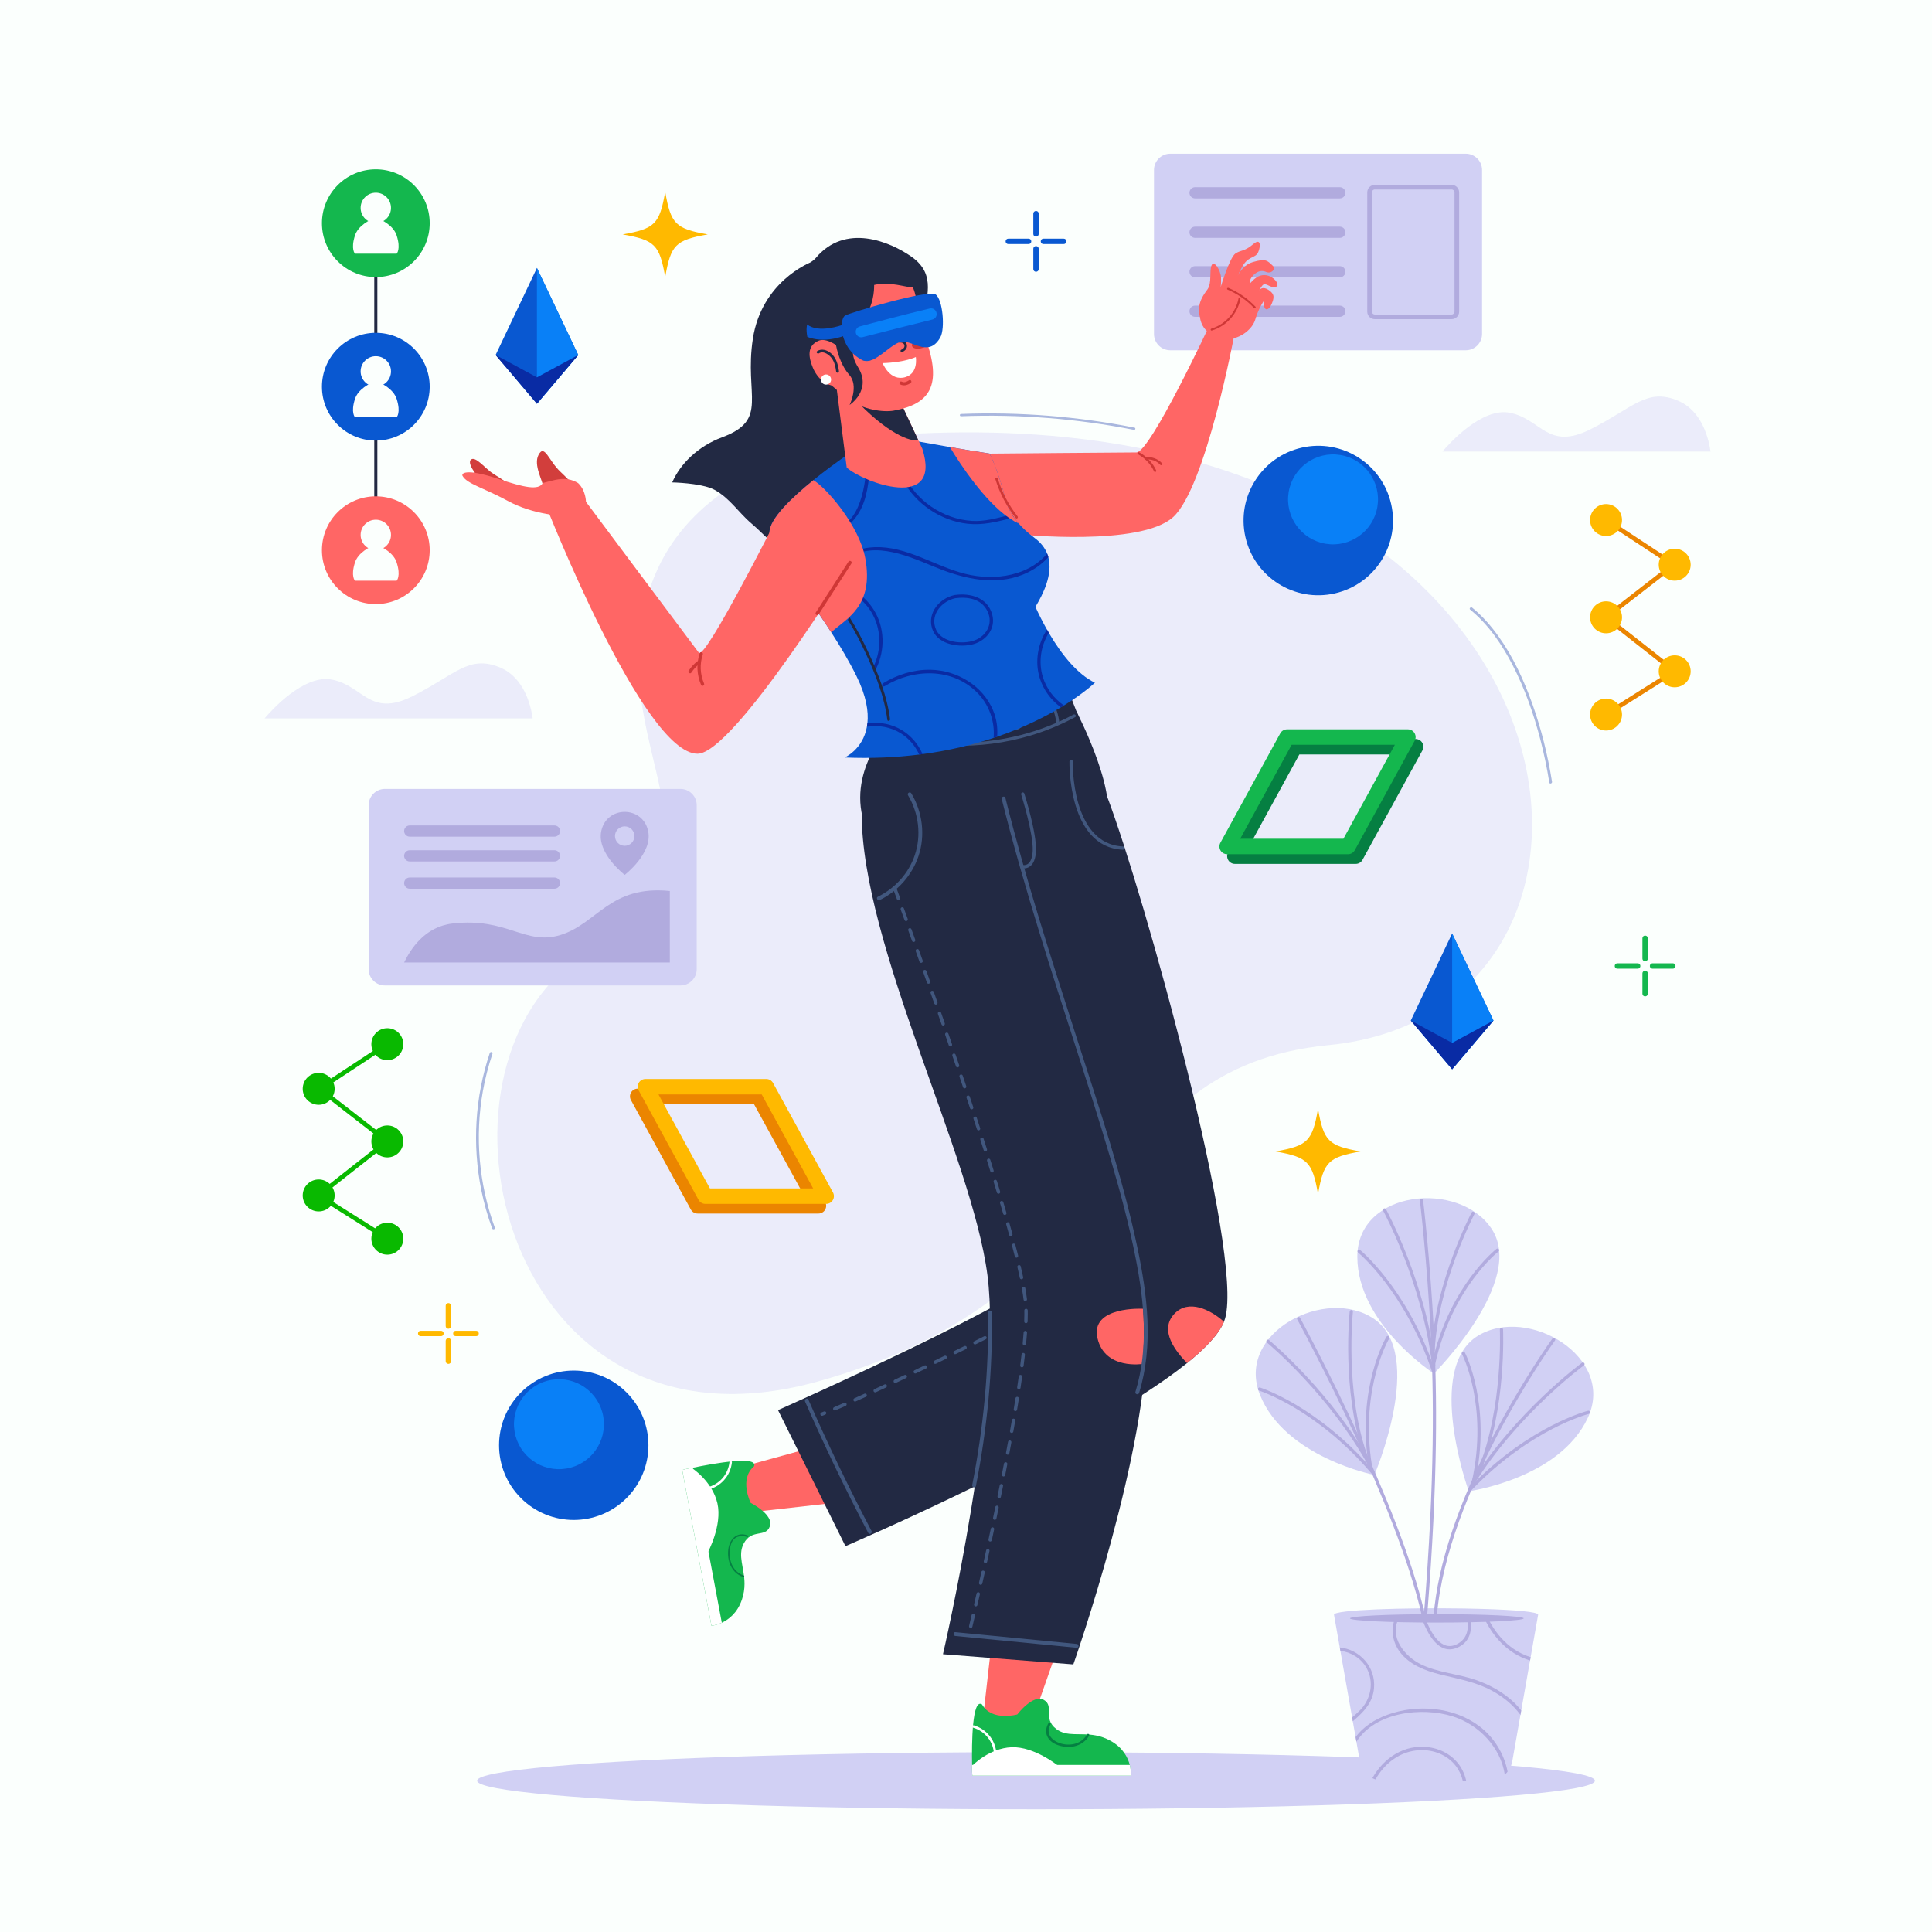 <?xml version="1.0" encoding="utf-8"?>
<!-- Generator: Adobe Illustrator 27.5.0, SVG Export Plug-In . SVG Version: 6.00 Build 0)  -->
<svg version="1.1" xmlns="http://www.w3.org/2000/svg" xmlns:xlink="http://www.w3.org/1999/xlink" x="0px" y="0px"
	 viewBox="0 0 500 500" style="enable-background:new 0 0 500 500;" xml:space="preserve">
<g id="BACKGROUND">
	<rect style="fill:#FBFFFD;" width="500" height="500"/>
</g>
<g id="OBJECTS">
	<g>
		<g>
			<path style="fill:#D1D0F4;" d="M379.34,90.651h-76.474c-2.328,0-4.215-1.887-4.215-4.215V44c0-2.328,1.887-4.215,4.215-4.215
				h76.474c2.328,0,4.215,1.887,4.215,4.215v42.436C383.555,88.764,381.668,90.651,379.34,90.651z"/>
		</g>
		<g>
			<path style="fill:#B1ABDE;" d="M375.679,82.596h-19.887c-1.074,0-1.947-0.874-1.947-1.947V49.788
				c0-1.074,0.874-1.947,1.947-1.947h19.887c1.074,0,1.947,0.874,1.947,1.947v30.861C377.626,81.722,376.753,82.596,375.679,82.596z
				 M355.792,49.041c-0.412,0-0.747,0.335-0.747,0.747v30.861c0,0.412,0.335,0.747,0.747,0.747h19.887
				c0.412,0,0.747-0.335,0.747-0.747V49.788c0-0.412-0.335-0.747-0.747-0.747H355.792z"/>
		</g>
		<g>
			<g>
				<path style="fill:#B1ABDE;" d="M346.744,48.441h-37.46c-0.802,0-1.451,0.65-1.451,1.451l0,0c0,0.802,0.65,1.451,1.451,1.451
					h37.46c0.801,0,1.451-0.65,1.451-1.451l0,0C348.195,49.09,347.545,48.441,346.744,48.441z"/>
			</g>
			<g>
				<path style="fill:#B1ABDE;" d="M346.744,58.658h-37.46c-0.802,0-1.451,0.65-1.451,1.451l0,0c0,0.802,0.65,1.451,1.451,1.451
					h37.46c0.801,0,1.451-0.65,1.451-1.451l0,0C348.195,59.308,347.545,58.658,346.744,58.658z"/>
			</g>
			<g>
				<path style="fill:#B1ABDE;" d="M346.744,68.876h-37.46c-0.802,0-1.451,0.65-1.451,1.451l0,0c0,0.802,0.65,1.451,1.451,1.451
					h37.46c0.801,0,1.451-0.65,1.451-1.451l0,0C348.195,69.525,347.545,68.876,346.744,68.876z"/>
			</g>
			<g>
				<path style="fill:#B1ABDE;" d="M346.744,79.093h-37.46c-0.802,0-1.451,0.65-1.451,1.451l0,0c0,0.802,0.65,1.451,1.451,1.451
					h37.46c0.801,0,1.451-0.65,1.451-1.451l0,0C348.195,79.743,347.545,79.093,346.744,79.093z"/>
			</g>
		</g>
	</g>
	<g>
		<ellipse style="fill:#D1D0F4;" cx="268.118" cy="460.847" rx="144.646" ry="7.391"/>
	</g>
	<g>
		<g style="opacity:0.4;">
			<path style="fill:#D1D0F4;" d="M236.819,112.246c0,0-59.38,0.681-69.814,44.223c-9.772,40.777,26.684,62.21-16.772,91.243
				c-43.457,29.033-20.196,132.553,61.43,109.815c81.625-22.737,71.483-81.148,132.175-87.053
				C434.465,261.658,413.857,103.521,236.819,112.246z"/>
		</g>
		<g>
			<g>
				<path style="fill:#A9B7DE;" d="M380.481,157.775c4.77,3.884,8.29,9.108,11.078,14.537c3.1,6.035,5.363,12.491,7.072,19.048
					c0.959,3.679,1.733,7.405,2.33,11.16c0.073,0.459,0.771,0.264,0.699-0.193c-1.082-6.816-2.742-13.556-5.057-20.06
					c-2.213-6.218-5.022-12.324-8.883-17.701c-1.937-2.697-4.148-5.203-6.727-7.304C380.634,156.97,380.119,157.48,380.481,157.775
					L380.481,157.775z"/>
			</g>
		</g>
		<g>
			<g>
				<path style="fill:#A9B7DE;" d="M126.747,272.525c-3.83,11.382-4.561,23.729-2.185,35.497c0.679,3.361,1.618,6.664,2.798,9.883
					c0.16,0.436,0.854,0.228,0.693-0.211c-4.121-11.239-5.186-23.531-3.085-35.316c0.586-3.286,1.42-6.522,2.484-9.684
					C127.601,272.249,126.895,272.086,126.747,272.525L126.747,272.525z"/>
			</g>
		</g>
		<g>
			<g>
				<path style="fill:#A9B7DE;" d="M248.71,107.73c14.997-0.572,30.028,0.609,44.751,3.521c0.374,0.074,0.526-0.501,0.15-0.576
					c-14.774-2.922-29.86-4.113-44.909-3.54C248.319,107.15,248.326,107.745,248.71,107.73L248.71,107.73z"/>
			</g>
		</g>
	</g>
	<g>
		<g>
			<g>
				<path style="fill:#FF6665;" d="M315.887,74.368c0,0,2.359-7.809,3.859-8.77c1.501-0.96,2.278-0.449,4.628-2.44
					c2.35-1.993,1.755,1.655,0.937,2.624c-0.82,0.967-2.405,0.707-3.831,3.257c-0.456,0.817-0.827,1.565-1.121,2.206
					c0.638-1.188,1.857-2.826,3.871-3.421c3.437-1.016,3.808-0.307,5.091,0.883c0.576,0.536,0.429,1.007,0.092,1.363
					c-0.444,0.471-1.147,0.576-1.739,0.312c-0.625-0.279-1.642-0.478-2.747,0.352c-1.809,1.354-1.465,2.691-1.465,2.691
					s1.294-1.682,2.694-2.086c1.401-0.403,2.789,0.032,3.845,1.142c1.056,1.111,0.681,2.636-1.678,1.42
					c-1.462-0.753-1.503-0.217-2.432,1.204c0.239-0.312,0.975-1.005,2.367-0.1c1.735,1.127,1.493,2.118,0.822,3.704
					c-0.672,1.587-1.624,1.739-1.902,0.636c-0.249-0.989-0.119-1.411-0.089-1.49c-0.125,0.174-1.408,2.033-2.248,4.904
					c-0.882,3.016-6.003,6.873-10.791,3.91c-2.123-0.749-3.25-2.588-3.525-4.677c-0.963-3.626,1.302-6.112,2.023-7.181
					c1.102-1.634,0.39-4.621,1.002-6.124c0.612-1.503,2.394,1.265,2.45,3.221C316.054,73.867,315.887,74.368,315.887,74.368z"/>
			</g>
			<g>
				<path style="fill:#FF6665;" d="M256.11,117.399c0,0,34.392-0.308,37.991-0.311c3.598-0.003,19.216-33.537,19.216-33.537
					l6.178,2.838c0,0-7.401,39.764-15.907,47.448c-8.506,7.685-39.956,4.452-39.956,4.452S252.306,127.855,256.11,117.399z"/>
			</g>
			<g>
				<g>
					<path style="fill:#CF3736;" d="M320.538,77.215c-0.703,3.688-3.447,6.758-7.046,7.843c-0.308,0.093-0.177,0.577,0.133,0.483
						c3.756-1.132,6.661-4.335,7.396-8.193C321.081,77.033,320.598,76.898,320.538,77.215L320.538,77.215z"/>
				</g>
			</g>
			<g>
				<g>
					<path style="fill:#CF3736;" d="M317.687,74.944c2.601,1.12,4.921,2.731,6.874,4.783c0.223,0.234,0.577-0.121,0.354-0.354
						c-1.981-2.08-4.337-3.725-6.976-4.861C317.646,74.386,317.391,74.817,317.687,74.944L317.687,74.944z"/>
				</g>
			</g>
		</g>
		<g>
			<g>
				<path style="fill:#CF3736;" d="M294.518,117.574c1.844,1.019,3.27,2.541,4.175,4.443c0.166,0.349,0.683,0.044,0.518-0.303
					c-0.945-1.988-2.464-3.594-4.39-4.658C294.482,116.869,294.179,117.387,294.518,117.574L294.518,117.574z"/>
			</g>
		</g>
		<g>
			<g>
				<path style="fill:#CF3736;" d="M296.575,118.934c1.42-0.15,2.733,0.327,3.713,1.37c0.265,0.282,0.689-0.143,0.424-0.424
					c-1.074-1.143-2.576-1.71-4.137-1.545C296.195,118.374,296.191,118.975,296.575,118.934L296.575,118.934z"/>
			</g>
		</g>
		<g>
			<g>
				<path style="fill:#222943;" d="M184.923,126.766c4.046,2.224,6.128,5.824,9.636,8.786c3.383,2.856,5.464,5.923,9.797,7.192
					c2.557,0.749,5.398,1.308,8.262,1.5c9.152-9.218,14.927-32.132,13.767-41.307c-1.216-9.615-16.874-34.894-16.874-34.894
					s-12.401,4.873-14.668,19.611c-2.267,14.738,4.251,20.973-7.936,25.508c-6.245,2.324-10.827,6.838-12.944,11.689
					C176.721,124.918,182.356,125.355,184.923,126.766z"/>
			</g>
			<g>
				<g>
					<g>
						<g>
							<g>
								<g>
									<g>
										<g>
											<path style="fill:#222943;" d="M252.418,184.731c-4.669,0.161-9.117,0.133-13.739-0.673
												c-2.809-0.49-6.584-1.256-8.581-3.466c-0.821,3.012-1.649,5.86-2.332,8.144c-0.077,0.256-0.152,0.508-0.225,0.75
												c-0.813,2.7-1.371,4.443-1.371,4.443c6.895,0.077,13.712-0.238,20.454-0.945c3.011-0.313,6.005-0.707,8.985-1.178
												c2.86-0.453,5.708-0.977,8.54-1.572c2.905-0.611,5.796-1.298,8.67-2.06c2.24-0.593,4.473-1.233,6.697-1.918
												c0,0-1.574-3.42-2.885-7.452C269.7,183.297,260.332,184.457,252.418,184.731z"/>
										</g>
									</g>
								</g>
							</g>
							<g>
								<g>
									<g>
										<path style="fill:#222943;" d="M278.546,184.058c0,0-21.219,10.779-48.322,4.004c0,0-11.497,12.071-6.214,25.903
											c7.233,18.937,49.222,18.283,61.404,1.197C290.854,207.532,278.546,184.058,278.546,184.058z"/>
									</g>
								</g>
								<g>
									<g>
										<g>
											<g>
												<g>
													<path style="fill:#41577E;" d="M278.246,185.59c-1.769,0.945-3.581,1.81-5.428,2.582
														c-1.979,0.829-4.002,1.554-6.062,2.171c-6.529,1.952-13.348,2.832-20.133,2.639
														c-6.488-0.185-12.942-1.351-19.083-3.498c0.073-0.242,0.148-0.494,0.225-0.75c8.914,3.126,18.494,4.134,27.842,3.069
														c2.876-0.327,5.733-0.851,8.54-1.572c4.733-1.213,9.33-2.982,13.663-5.3
														C278.257,184.693,278.693,185.351,278.246,185.59z"/>
												</g>
											</g>
										</g>
									</g>
									<g>
										<g>
											<g>
												<g>
													<path style="fill:#41577E;" d="M271.676,181.773c0.916,1.638,1.474,3.384,1.682,5.249
														c0.056,0.502,0.844,0.462,0.788-0.044c-0.223-2.002-0.829-3.883-1.812-5.641
														C272.086,180.895,271.429,181.331,271.676,181.773L271.676,181.773z"/>
												</g>
											</g>
										</g>
									</g>
									<g>
										<g>
											<g>
												<g>
													<path style="fill:#41577E;" d="M233.733,183.007c-0.907,2.285-1.435,4.641-1.593,7.094
														c-0.033,0.505,0.755,0.457,0.788-0.044c0.149-2.309,0.654-4.54,1.508-6.69
														C234.621,182.898,233.92,182.535,233.733,183.007L233.733,183.007z"/>
												</g>
											</g>
										</g>
									</g>
									<g>
										<g>
											<g>
												<g>
													<path style="fill:#41577E;" d="M248.077,185.313c-0.627,2.178-0.829,4.378-0.611,6.634
														c0.049,0.504,0.836,0.463,0.788-0.044c-0.211-2.184-0.012-4.315,0.595-6.423
														C248.989,184.991,248.217,184.827,248.077,185.313L248.077,185.313z"/>
												</g>
											</g>
										</g>
									</g>
									<g>
										<g>
											<g>
												<path style="fill:#41577E;" d="M260.79,187.061c0.06,1.076,0.98,1.899,2.056,1.84c1.076-0.06,1.899-0.98,1.84-2.056
													c-0.06-1.076-0.98-1.899-2.056-1.84C261.554,185.065,260.73,185.985,260.79,187.061z"/>
											</g>
										</g>
									</g>
								</g>
							</g>
						</g>
						<g>
							<g>
								<g>
									<g>
										<g>
											<g>
												<g>
													<g>
														<g>
															<g>
																<g>
																	<polygon style="fill:#FF6665;" points="215.455,373.173 188.216,380.654 187.464,392.133 222.595,388.191 
																																			"/>
																</g>
															</g>
														</g>
													</g>
												</g>
											</g>
											<g>
												<g>
													<g>
														<path style="fill:#14B74E;" d="M184.127,420.747l-7.573-40.312c0.605-0.178,1.229-0.32,1.871-0.441
															c0.282-0.053,0.562-0.084,0.844-0.142c5.505-1.141,17.088-3.204,15.861-0.357c-3.924,3.299-0.86,9.443-0.86,9.443
															s6.052,3.037,4.962,6.078c-1.09,3.041-4.728,0.483-6.795,4.518c-1.579,3.092,0.257,6.248,0.243,10.384
															c-0.002,1.265-0.181,2.611-0.682,4.083c-1.17,3.429-3.405,5.121-5.194,5.959
															C185.311,420.646,184.127,420.747,184.127,420.747z"/>
													</g>
												</g>
											</g>
											<g>
												<g>
													<path style="fill:#057F42;" d="M193.489,397.367c-2.778-1.067-4.684,0.982-5.01,3.595
														c-0.375,3.001,0.847,6.162,3.88,7.172c0.26,0.087,0.372-0.324,0.113-0.41c-2.581-0.86-3.738-3.432-3.627-6.019
														c0.053-1.23,0.329-2.853,1.392-3.63c0.862-0.63,2.164-0.673,3.139-0.298
														C193.632,397.875,193.742,397.464,193.489,397.367L193.489,397.367z"/>
												</g>
											</g>
											<g>
												<g>
													<g>
														<path style="fill:#FFFFFF;" d="M189.426,378.441c-0.397,3.553-2.909,6.35-6.396,7.142
															c-0.403,0.091-0.52-0.539-0.118-0.63c3.205-0.728,5.51-3.301,5.875-6.565
															C188.833,377.979,189.472,378.029,189.426,378.441L189.426,378.441z"/>
													</g>
												</g>
											</g>
											<g>
												<g>
													<g>
														<path style="fill:#FFFFFF;" d="M184.127,420.747l-7.573-40.312c0.605-0.178,1.229-0.32,1.871-0.441l0.841-0.158
															l7.537,40.124C185.311,420.646,184.127,420.747,184.127,420.747z"/>
													</g>
												</g>
												<g>
													<g>
														<path style="fill:#FFFFFF;" d="M183.169,401.782c0,0,3.794-6.993,2.502-12.7c-1.293-5.707-6.562-9.125-6.562-9.125
															L183.169,401.782z"/>
													</g>
												</g>
											</g>
										</g>
										<g>
											<path style="fill:#222943;" d="M317.066,341.18c-0.081,0.288-0.182,0.585-0.305,0.881
												c-1.276,3.153-4.704,6.805-9.56,10.717c-25.125,20.239-88.396,47.363-88.396,47.363L201.35,364.94
												c0,0,66.911-29.638,71.92-37.558c5.004-7.924-24.675-102.363-24.675-102.363l37.901-18.955
												C296.23,231.804,321.85,324.175,317.066,341.18z"/>
										</g>
										<g>
											<path style="fill:#FF6665;" d="M316.761,342.062c-1.276,3.153-4.704,6.805-9.56,10.717
												c-2.704-2.831-7.403-8.397-3.267-12.776C307.536,336.188,313.159,338.837,316.761,342.062z"/>
										</g>
										<g>
											<g>
												<path style="fill:#41577E;" d="M264.997,224.74c-0.232,0-0.383-0.031-0.399-0.035c-0.229-0.05-0.374-0.276-0.324-0.504
													c0.05-0.229,0.277-0.373,0.504-0.324c0.024,0.005,0.683,0.129,1.304-0.359c0.701-0.55,1.109-1.694,1.179-3.308
													c0.198-4.545-2.946-14.481-2.977-14.581c-0.071-0.223,0.052-0.461,0.275-0.532c0.223-0.071,0.461,0.052,0.533,0.275
													c0.132,0.414,3.22,10.181,3.016,14.875c-0.083,1.909-0.595,3.239-1.522,3.953
													C265.999,224.652,265.385,224.74,264.997,224.74z"/>
											</g>
										</g>
									</g>
								</g>
							</g>
							<g>
								<g>
									<path style="fill:#41577E;" d="M290.606,219.909c-0.007,0-0.013,0-0.02,0c-14.306-0.653-13.818-22.663-13.811-22.885
										c0.007-0.23,0.195-0.411,0.423-0.411c0.005,0,0.009,0,0.013,0c0.234,0.007,0.418,0.202,0.411,0.436
										c-0.007,0.214-0.472,21.398,13.003,22.013c0.234,0.011,0.415,0.209,0.404,0.443
										C291.019,219.732,290.832,219.909,290.606,219.909z"/>
								</g>
							</g>
							<g>
								<g>
									<g>
										<g>
											<g>
												<path style="fill:#41577E;" d="M212.341,366.132c-0.091-0.225,0.018-0.482,0.243-0.573
													c0.214-0.087,0.432-0.175,0.652-0.266c0.225-0.093,0.482,0.015,0.574,0.239c0.092,0.225-0.015,0.482-0.24,0.574
													c-0.222,0.091-0.441,0.181-0.656,0.268c-0.054,0.022-0.11,0.032-0.165,0.032
													C212.575,366.407,212.411,366.303,212.341,366.132z M215.64,364.763c-0.096-0.223,0.008-0.482,0.231-0.578
													c0.818-0.35,1.701-0.734,2.623-1.141c0.223-0.098,0.482,0.003,0.58,0.225c0.098,0.222-0.003,0.482-0.225,0.58
													c-0.926,0.408-1.811,0.793-2.632,1.145c-0.057,0.024-0.115,0.036-0.173,0.036
													C215.874,365.03,215.712,364.93,215.64,364.763z M220.889,362.462c-0.1-0.222,0-0.482,0.221-0.582
													c0.855-0.384,1.725-0.779,2.608-1.182c0.22-0.101,0.482-0.004,0.583,0.218c0.101,0.221,0.003,0.482-0.218,0.583
													c-0.883,0.403-1.756,0.799-2.612,1.184c-0.059,0.026-0.12,0.039-0.18,0.039
													C221.123,362.721,220.962,362.625,220.889,362.462z M226.104,360.087c-0.102-0.221-0.006-0.482,0.215-0.584
													c0.861-0.398,1.728-0.801,2.596-1.207c0.22-0.103,0.482-0.008,0.585,0.212c0.103,0.22,0.008,0.482-0.213,0.585
													c-0.87,0.406-1.738,0.81-2.6,1.208c-0.06,0.028-0.122,0.041-0.184,0.041
													C226.338,360.343,226.179,360.248,226.104,360.087z M231.299,357.665c-0.104-0.22-0.009-0.482,0.21-0.586
													c0.867-0.409,1.731-0.818,2.589-1.225c0.219-0.104,0.482-0.011,0.586,0.209c0.104,0.22,0.011,0.482-0.209,0.586
													c-0.858,0.408-1.723,0.817-2.591,1.226c-0.061,0.029-0.124,0.042-0.187,0.042
													C231.532,357.918,231.374,357.824,231.299,357.665z M236.476,355.21c-0.105-0.219-0.012-0.482,0.207-0.587
													c0.874-0.418,1.737-0.832,2.583-1.239c0.218-0.105,0.482-0.013,0.587,0.206c0.105,0.219,0.013,0.482-0.206,0.587
													c-0.846,0.407-1.709,0.821-2.585,1.24c-0.061,0.029-0.126,0.043-0.189,0.043
													C236.709,355.46,236.551,355.368,236.476,355.21z M241.641,352.727c-0.106-0.219-0.014-0.482,0.204-0.588
													c0.888-0.43,1.749-0.848,2.577-1.251c0.219-0.107,0.482-0.015,0.588,0.203c0.106,0.219,0.015,0.482-0.203,0.588
													c-0.829,0.403-1.69,0.821-2.579,1.251c-0.062,0.03-0.127,0.044-0.191,0.044
													C241.874,352.976,241.717,352.884,241.641,352.727z M246.796,350.221c-0.107-0.218-0.016-0.482,0.202-0.589
													c0.923-0.451,1.785-0.874,2.573-1.261c0.218-0.108,0.482-0.017,0.589,0.201c0.107,0.218,0.017,0.482-0.201,0.589
													c-0.788,0.387-1.651,0.81-2.574,1.262c-0.062,0.03-0.128,0.045-0.193,0.045
													C247.028,350.468,246.872,350.378,246.796,350.221z M251.942,347.694c-0.108-0.218-0.018-0.482,0.199-0.59
													c1.63-0.806,2.576-1.278,2.577-1.278c0.217-0.108,0.482-0.02,0.59,0.197c0.108,0.217,0.02,0.482-0.198,0.59
													c0,0-0.947,0.473-2.58,1.279c-0.062,0.031-0.129,0.046-0.194,0.046C252.175,347.939,252.019,347.849,251.942,347.694z"
													/>
											</g>
										</g>
									</g>
								</g>
							</g>
							<g>
								<g>
									<g>
										<g>
											<g>
												<path style="fill:#41577E;" d="M209.205,362.217c5.045,11.522,10.499,22.861,16.35,33.995
													c0.296,0.563-0.558,1.065-0.855,0.5c-5.851-11.134-11.305-22.474-16.35-33.995
													C208.097,362.138,208.95,361.634,209.205,362.217L209.205,362.217z"/>
											</g>
										</g>
									</g>
								</g>
							</g>
						</g>
						<g>
							<g>
								<g>
									<g>
										<g>
											<g>
												<g>
													<g>
														<polygon style="fill:#FF6665;" points="257.05,421.334 254.014,448.121 265.156,450.98 274.045,425.661 
																													"/>
													</g>
												</g>
											</g>
										</g>
									</g>
								</g>
								<g>
									<g>
										<g>
											<path style="fill:#14B74E;" d="M292.662,459.541h-41.017c-0.064-0.627-0.088-1.267-0.088-1.921
												c0-0.287,0.021-0.568,0.016-0.856c-0.105-5.621,0.006-17.386,2.577-15.654c2.517,4.466,9.122,2.588,9.122,2.588
												s4.102-5.387,6.89-3.754c2.788,1.633-0.398,4.736,3.186,7.512c2.747,2.123,6.188,0.901,10.25,1.679
												c1.243,0.235,2.533,0.66,3.887,1.424c3.154,1.783,4.404,4.291,4.898,6.205
												C292.782,458.359,292.662,459.541,292.662,459.541z"/>
										</g>
									</g>
								</g>
								<g>
									<g>
										<path style="fill:#057F42;" d="M271.338,445.962c-1.351,2.329-0.309,4.556,2.066,5.53
											c3.051,1.252,6.718,0.671,8.457-2.308c0.2-0.343-0.331-0.653-0.531-0.311c-1.343,2.301-3.966,3.03-6.469,2.43
											c-2.392-0.572-4.462-2.496-2.991-5.032C272.069,445.929,271.537,445.619,271.338,445.962L271.338,445.962z"/>
									</g>
								</g>
								<g>
									<g>
										<g>
											<path style="fill:#FFFFFF;" d="M252.062,446.523c3.419,1.046,5.704,4.032,5.838,7.604c0.016,0.413-0.625,0.412-0.641,0
												c-0.124-3.284-2.227-6.025-5.368-6.986C251.499,447.02,251.666,446.401,252.062,446.523L252.062,446.523z"/>
										</g>
									</g>
								</g>
								<g>
									<g>
										<g>
											<path style="fill:#FFFFFF;" d="M292.662,459.541h-41.017c-0.064-0.627-0.088-1.267-0.088-1.921v-0.856h40.825
												C292.782,458.359,292.662,459.541,292.662,459.541z"/>
										</g>
									</g>
									<g>
										<g>
											<path style="fill:#FFFFFF;" d="M273.847,456.982c0,0-6.173-5.02-12.02-4.803c-5.848,0.217-10.179,4.765-10.179,4.765
												L273.847,456.982z"/>
										</g>
									</g>
								</g>
							</g>
							<g>
								<g>
									<path style="fill:#222943;" d="M261.027,218.992c0,0,34.601,94.467,35.639,124.828
										c1.039,30.361-18.887,86.924-18.887,86.924l-33.74-2.634c0,0,15.554-67.014,11.509-98.093
										C251.504,298.938,223,244.707,223,210.434L261.027,218.992z"/>
								</g>
							</g>
							<g>
								<path style="fill:#FF6665;" d="M295.791,338.703c0,0-13.681-0.726-11.774,7.597c1.907,8.322,11.774,6.676,11.774,6.676
									S296.335,343.789,295.791,338.703z"/>
							</g>
							<g>
								<g>
									<g>
										<g>
											<g>
												<path style="fill:#41577E;" d="M256.694,339.65c0.25,15.101-1.229,30.114-4.129,44.929
													c-0.122,0.625-1.077,0.36-0.955-0.263c2.884-14.73,4.342-29.652,4.094-44.666
													C255.693,339.012,256.684,339.012,256.694,339.65L256.694,339.65z"/>
											</g>
										</g>
									</g>
								</g>
							</g>
							<g>
								<g>
									<g>
										<g>
											<g>
												<path style="fill:#41577E;" d="M251.12,421.322c-0.236-0.056-0.383-0.293-0.327-0.529c0.18-0.765,0.4-1.704,0.654-2.796
													c0.055-0.237,0.293-0.384,0.528-0.329c0.237,0.055,0.384,0.292,0.329,0.528c-0.254,1.093-0.474,2.033-0.655,2.799
													c-0.048,0.203-0.228,0.339-0.428,0.339C251.188,421.334,251.154,421.33,251.12,421.322z M252.423,415.728
													c-0.237-0.054-0.385-0.29-0.33-0.527c0.201-0.874,0.414-1.808,0.639-2.796c0.054-0.237,0.289-0.386,0.527-0.332
													c0.237,0.054,0.385,0.29,0.332,0.527c-0.225,0.989-0.438,1.924-0.639,2.798c-0.047,0.204-0.228,0.342-0.428,0.342
													C252.49,415.739,252.457,415.736,252.423,415.728z M253.696,410.134c-0.237-0.053-0.386-0.288-0.333-0.526
													c0.202-0.9,0.411-1.833,0.625-2.797c0.053-0.237,0.288-0.387,0.525-0.334c0.237,0.053,0.387,0.288,0.334,0.525
													c-0.214,0.965-0.423,1.899-0.625,2.799c-0.046,0.204-0.228,0.344-0.429,0.344
													C253.761,410.145,253.729,410.141,253.696,410.134z M254.942,404.538c-0.238-0.052-0.388-0.287-0.336-0.524
													c0.2-0.912,0.404-1.846,0.611-2.799c0.051-0.237,0.286-0.388,0.523-0.337c0.238,0.051,0.388,0.286,0.337,0.523
													c-0.207,0.954-0.411,1.888-0.612,2.801c-0.045,0.205-0.227,0.346-0.429,0.346
													C255.005,404.548,254.973,404.544,254.942,404.538z M256.16,398.937c-0.238-0.051-0.389-0.285-0.338-0.522
													c0.197-0.92,0.396-1.855,0.597-2.801c0.05-0.238,0.283-0.39,0.522-0.34c0.238,0.05,0.39,0.284,0.339,0.522
													c-0.201,0.948-0.4,1.883-0.597,2.803c-0.044,0.207-0.227,0.348-0.43,0.348
													C256.222,398.947,256.191,398.943,256.16,398.937z M257.348,393.331c-0.238-0.049-0.39-0.283-0.341-0.521
													c0.194-0.926,0.387-1.861,0.582-2.804c0.049-0.238,0.281-0.391,0.52-0.342c0.238,0.049,0.391,0.282,0.342,0.52
													c-0.194,0.944-0.388,1.88-0.582,2.807c-0.043,0.208-0.226,0.35-0.43,0.35
													C257.409,393.341,257.378,393.337,257.348,393.331z M258.505,387.719c-0.238-0.048-0.392-0.28-0.344-0.519
													c0.188-0.931,0.377-1.867,0.564-2.807c0.047-0.238,0.277-0.393,0.517-0.345c0.238,0.047,0.393,0.279,0.346,0.517
													c-0.188,0.941-0.376,1.878-0.565,2.81c-0.042,0.209-0.226,0.353-0.431,0.353
													C258.564,387.728,258.535,387.725,258.505,387.719z M259.627,382.101c-0.238-0.047-0.394-0.278-0.347-0.516
													c0.183-0.935,0.364-1.873,0.544-2.811c0.046-0.238,0.275-0.395,0.515-0.349c0.239,0.046,0.395,0.276,0.349,0.515
													c-0.18,0.939-0.362,1.878-0.545,2.814c-0.041,0.21-0.225,0.356-0.431,0.356
													C259.684,382.109,259.656,382.106,259.627,382.101z M260.708,376.472c-0.239-0.045-0.396-0.275-0.352-0.513
													c0.176-0.939,0.349-1.876,0.52-2.81c0.044-0.239,0.273-0.398,0.512-0.354c0.239,0.044,0.397,0.273,0.354,0.512
													c-0.171,0.936-0.344,1.874-0.521,2.814c-0.039,0.211-0.224,0.359-0.432,0.359
													C260.763,376.48,260.736,376.477,260.708,376.472z M261.74,370.841c-0.24-0.042-0.399-0.271-0.357-0.51
													c0.168-0.945,0.332-1.885,0.492-2.82c0.041-0.24,0.267-0.401,0.508-0.359c0.239,0.041,0.4,0.269,0.359,0.508
													c-0.16,0.936-0.325,1.878-0.493,2.824c-0.038,0.213-0.223,0.363-0.433,0.363
													C261.792,370.848,261.766,370.846,261.74,370.841z M262.714,365.195c-0.24-0.04-0.402-0.266-0.363-0.506
													c0.157-0.951,0.309-1.893,0.456-2.825c0.038-0.24,0.263-0.403,0.503-0.366c0.24,0.038,0.404,0.263,0.366,0.503
													c-0.148,0.934-0.3,1.878-0.457,2.831c-0.036,0.215-0.222,0.368-0.434,0.368
													C262.763,365.201,262.739,365.199,262.714,365.195z M263.613,359.536c-0.24-0.036-0.406-0.26-0.37-0.5
													c0.143-0.958,0.28-1.903,0.41-2.832c0.034-0.241,0.258-0.407,0.497-0.375c0.241,0.034,0.409,0.256,0.375,0.497
													c-0.13,0.931-0.267,1.879-0.411,2.84c-0.033,0.218-0.22,0.375-0.434,0.375
													C263.657,359.541,263.635,359.539,263.613,359.536z M264.414,353.861c-0.241-0.031-0.412-0.251-0.381-0.492
													c0.125-0.976,0.24-1.931,0.343-2.839c0.028-0.241,0.244-0.415,0.487-0.388c0.241,0.027,0.415,0.245,0.387,0.487
													c-0.103,0.912-0.219,1.871-0.345,2.852c-0.028,0.222-0.218,0.384-0.436,0.384
													C264.451,353.864,264.432,353.863,264.414,353.861z M265.07,348.166c-0.242-0.023-0.419-0.238-0.396-0.48
													c0.094-0.995,0.175-1.952,0.237-2.846c0.017-0.242,0.224-0.427,0.47-0.408c0.242,0.017,0.425,0.228,0.408,0.47
													c-0.064,0.901-0.144,1.866-0.239,2.868c-0.022,0.228-0.213,0.398-0.438,0.398
													C265.098,348.168,265.084,348.168,265.07,348.166z M265.49,342.448c-0.243-0.009-0.433-0.213-0.424-0.456
													c0.025-0.692,0.037-1.356,0.037-1.974c0-0.296-0.003-0.585-0.009-0.865c-0.005-0.243,0.188-0.444,0.431-0.449
													c0.242-0.011,0.444,0.188,0.449,0.431c0.006,0.286,0.008,0.581,0.009,0.883c0,0.629-0.013,1.304-0.038,2.006
													c-0.009,0.237-0.204,0.424-0.44,0.424C265.501,342.448,265.495,342.448,265.49,342.448z M264.901,336.342
													c-0.099-0.835-0.242-1.781-0.426-2.813c-0.042-0.24,0.117-0.468,0.356-0.51c0.24-0.043,0.467,0.117,0.51,0.356
													c0.186,1.048,0.332,2.011,0.433,2.862c0.029,0.241-0.144,0.46-0.385,0.489c-0.018,0.002-0.035,0.003-0.053,0.003
													C265.118,336.73,264.928,336.566,264.901,336.342z M263.928,330.728c-0.184-0.87-0.393-1.809-0.623-2.79
													c-0.055-0.236,0.091-0.473,0.328-0.529c0.236-0.056,0.473,0.091,0.529,0.328c0.231,0.987,0.442,1.932,0.627,2.809
													c0.05,0.238-0.102,0.471-0.34,0.521c-0.031,0.007-0.061,0.01-0.091,0.01
													C264.154,331.077,263.972,330.935,263.928,330.728z M262.63,325.158c-0.221-0.882-0.461-1.814-0.714-2.771
													c-0.062-0.235,0.078-0.476,0.313-0.538c0.235-0.062,0.476,0.078,0.538,0.313c0.253,0.96,0.494,1.896,0.716,2.781
													c0.059,0.236-0.084,0.475-0.32,0.534c-0.036,0.009-0.072,0.013-0.107,0.013
													C262.86,325.491,262.681,325.358,262.63,325.158z M261.173,319.623c-0.247-0.901-0.504-1.821-0.769-2.758
													c-0.066-0.234,0.07-0.477,0.304-0.543c0.234-0.066,0.477,0.07,0.543,0.304c0.266,0.939,0.523,1.861,0.771,2.764
													c0.064,0.234-0.073,0.477-0.308,0.541c-0.039,0.011-0.078,0.016-0.117,0.016
													C261.404,319.947,261.227,319.819,261.173,319.623z M259.615,314.114c-0.262-0.903-0.531-1.819-0.806-2.747
													c-0.069-0.233,0.064-0.478,0.296-0.547c0.233-0.069,0.478,0.064,0.547,0.297c0.276,0.93,0.545,1.847,0.808,2.752
													c0.068,0.233-0.067,0.478-0.3,0.545c-0.041,0.012-0.082,0.017-0.123,0.017
													C259.847,314.431,259.671,314.306,259.615,314.114z M257.988,308.625c-0.273-0.904-0.552-1.817-0.835-2.739
													c-0.071-0.232,0.059-0.479,0.292-0.55c0.232-0.071,0.478,0.059,0.55,0.292c0.283,0.923,0.562,1.837,0.836,2.742
													c0.07,0.233-0.061,0.478-0.294,0.549c-0.042,0.013-0.085,0.019-0.128,0.019
													C258.22,308.938,258.045,308.815,257.988,308.625z M256.307,303.151c-0.282-0.904-0.568-1.815-0.857-2.732
													c-0.073-0.232,0.056-0.479,0.287-0.552c0.231-0.073,0.479,0.055,0.552,0.287c0.289,0.918,0.575,1.83,0.857,2.735
													c0.072,0.232-0.057,0.479-0.289,0.551c-0.044,0.014-0.088,0.02-0.131,0.02
													C256.54,303.46,256.366,303.339,256.307,303.151z M254.584,297.69c-0.289-0.905-0.581-1.814-0.875-2.726
													c-0.075-0.231,0.052-0.479,0.284-0.554c0.232-0.075,0.479,0.052,0.554,0.283c0.295,0.913,0.586,1.823,0.876,2.729
													c0.074,0.231-0.054,0.479-0.285,0.553c-0.044,0.014-0.089,0.021-0.134,0.021
													C254.817,297.996,254.644,297.877,254.584,297.69z M252.827,292.24c-0.295-0.905-0.591-1.813-0.89-2.721
													c-0.076-0.231,0.05-0.48,0.281-0.555c0.231-0.076,0.48,0.05,0.555,0.281c0.298,0.91,0.596,1.818,0.89,2.724
													c0.075,0.231-0.051,0.479-0.282,0.555c-0.045,0.015-0.091,0.022-0.136,0.022
													C253.06,292.544,252.888,292.426,252.827,292.24z M251.041,286.799c-0.3-0.906-0.601-1.812-0.903-2.717
													c-0.077-0.23,0.048-0.48,0.278-0.557c0.231-0.077,0.48,0.048,0.557,0.278c0.302,0.906,0.604,1.813,0.903,2.719
													c0.077,0.231-0.049,0.48-0.279,0.556c-0.046,0.015-0.092,0.022-0.138,0.022
													C251.274,287.101,251.102,286.984,251.041,286.799z M249.229,281.363c-0.304-0.905-0.608-1.809-0.913-2.71
													c-0.078-0.23,0.046-0.48,0.276-0.558c0.23-0.077,0.48,0.046,0.557,0.276c0.305,0.901,0.609,1.806,0.913,2.711
													c0.077,0.23-0.047,0.48-0.277,0.557c-0.046,0.016-0.094,0.023-0.14,0.023
													C249.462,281.663,249.291,281.547,249.229,281.363z M247.397,275.942c-0.309-0.908-0.617-1.811-0.924-2.711
													c-0.079-0.23,0.044-0.48,0.274-0.559c0.23-0.079,0.48,0.044,0.559,0.274c0.307,0.9,0.616,1.804,0.924,2.712
													c0.078,0.23-0.045,0.48-0.275,0.558c-0.047,0.016-0.095,0.023-0.141,0.023
													C247.631,276.24,247.46,276.125,247.397,275.942z M245.544,270.522c-0.313-0.909-0.624-1.812-0.933-2.708
													c-0.079-0.23,0.043-0.48,0.272-0.56c0.23-0.08,0.48,0.042,0.56,0.272c0.31,0.896,0.621,1.8,0.934,2.709
													c0.079,0.23-0.043,0.48-0.273,0.559c-0.047,0.016-0.096,0.024-0.143,0.024
													C245.778,270.819,245.607,270.704,245.544,270.522z M243.674,265.108c-0.316-0.911-0.63-1.813-0.942-2.705
													c-0.08-0.229,0.041-0.48,0.27-0.56c0.23-0.08,0.48,0.041,0.561,0.271c0.311,0.893,0.626,1.795,0.942,2.706
													c0.08,0.229-0.042,0.48-0.271,0.56c-0.048,0.017-0.096,0.024-0.144,0.024
													C243.907,265.404,243.737,265.29,243.674,265.108z M241.786,259.699c-0.32-0.913-0.637-1.815-0.949-2.703
													c-0.081-0.229,0.04-0.48,0.269-0.561c0.229-0.08,0.481,0.04,0.561,0.269c0.313,0.888,0.629,1.79,0.95,2.704
													c0.08,0.229-0.04,0.48-0.27,0.561c-0.048,0.017-0.097,0.025-0.146,0.025C242.02,259.993,241.85,259.88,241.786,259.699z
													 M239.884,254.295c-0.325-0.918-0.644-1.819-0.957-2.701c-0.081-0.229,0.038-0.48,0.268-0.562
													c0.229-0.081,0.481,0.038,0.562,0.268c0.313,0.883,0.633,1.784,0.957,2.702c0.081,0.229-0.039,0.481-0.268,0.562
													c-0.048,0.017-0.098,0.025-0.147,0.025C240.117,254.588,239.947,254.475,239.884,254.295z M237.966,248.894
													c-0.33-0.925-0.652-1.826-0.964-2.7c-0.082-0.229,0.037-0.48,0.266-0.562c0.229-0.082,0.481,0.037,0.563,0.266
													c0.313,0.874,0.635,1.775,0.965,2.7c0.082,0.229-0.038,0.481-0.266,0.562c-0.049,0.017-0.099,0.026-0.148,0.026
													C238.2,249.186,238.03,249.074,237.966,248.894z M236.033,243.496c-0.338-0.939-0.662-1.84-0.972-2.699
													c-0.083-0.229,0.036-0.481,0.264-0.563c0.228-0.083,0.481,0.036,0.563,0.264c0.31,0.859,0.635,1.76,0.973,2.7
													c0.082,0.229-0.037,0.481-0.265,0.563c-0.049,0.018-0.099,0.026-0.149,0.026
													C236.267,243.787,236.098,243.675,236.033,243.496z M234.085,238.098c-0.354-0.978-0.682-1.88-0.981-2.699
													c-0.083-0.228,0.034-0.481,0.263-0.564c0.228-0.083,0.481,0.034,0.564,0.263c0.299,0.82,0.627,1.722,0.981,2.701
													c0.083,0.228-0.035,0.481-0.264,0.563c-0.05,0.018-0.1,0.026-0.15,0.026
													C234.318,238.389,234.149,238.277,234.085,238.098z M232.117,232.698c-0.641-1.751-0.999-2.717-0.999-2.717
													c-0.084-0.228,0.032-0.481,0.26-0.565c0.229-0.084,0.481,0.032,0.566,0.26c0,0,0.358,0.967,1,2.72
													c0.083,0.228-0.034,0.481-0.262,0.564c-0.05,0.018-0.101,0.027-0.151,0.027
													C232.351,232.986,232.183,232.876,232.117,232.698z"/>
											</g>
										</g>
									</g>
								</g>
							</g>
							<g>
								<g>
									<g>
										<g>
											<g>
												<path style="fill:#41577E;" d="M235.851,205.315c2.897,4.838,3.667,10.883,1.855,16.252
													c-1.667,4.941-5.333,9.071-10.012,11.357c-0.57,0.279-1.073-0.575-0.5-0.855c4.447-2.172,7.97-6.059,9.558-10.765
													c1.731-5.131,1.015-10.863-1.755-15.489C234.668,205.267,235.523,204.769,235.851,205.315L235.851,205.315z"/>
											</g>
										</g>
									</g>
								</g>
							</g>
							<g>
								<g>
									<g>
										<g>
											<g>
												<path style="fill:#41577E;" d="M278.653,426.439c-10.468-1.016-20.937-2.032-31.405-3.048
													c-0.629-0.061-0.635-1.052,0-0.99c10.468,1.016,20.937,2.032,31.405,3.048
													C279.282,425.51,279.288,426.501,278.653,426.439L278.653,426.439z"/>
											</g>
										</g>
									</g>
								</g>
							</g>
						</g>
						<g>
							<g>
								<path style="fill:#41577E;" d="M260.197,206.513c5.247,21.052,11.922,41.719,18.544,62.368
									c5.698,17.766,11.729,35.554,15.583,53.835c2.61,12.38,4.252,25.444,0.477,37.768c-0.186,0.607-1.142,0.348-0.955-0.263
									c3.435-11.212,2.312-23.085,0.098-34.418c-1.699-8.692-3.989-17.246-6.49-25.737c-5.782-19.627-12.399-38.998-18.405-58.555
									c-3.532-11.501-6.897-23.058-9.807-34.734C259.088,206.158,260.043,205.894,260.197,206.513L260.197,206.513z"/>
							</g>
						</g>
					</g>
					<g>
						<g>
							<g>
								<g>
									<path style="fill:#0958D1;" d="M283.36,176.685c0,0-2.687,2.596-8.021,5.892c-0.255,0.159-0.519,0.317-0.788,0.479
										c-4.087,2.457-9.591,5.24-16.495,7.604c-0.3,0.105-0.604,0.207-0.913,0.309c-5.326,1.763-11.453,3.271-18.383,4.197
										c-0.289,0.037-0.581,0.077-0.873,0.111c-5.87,0.737-12.301,1.054-19.287,0.762c0,0,4.71-2.046,5.762-7.976
										c0.051-0.281,0.093-0.57,0.125-0.87c0.337-3.055-0.283-7.043-2.809-12.176c-1.907-3.871-4.189-7.706-6.556-11.376
										c-7.55-11.705-15.99-21.724-15.988-25.856c0.005-3.469,5.705-8.945,11.357-13.522c1.494-1.21,2.981-2.352,4.362-3.381
										c3.764-2.806,6.717-4.756,6.717-4.756l13.734-2.304c0,0,4.844,0.901,10.52,1.882c0.173,0.028,0.346,0.062,0.516,0.091
										c3.274,0.567,6.777,1.145,9.758,1.587c0,0,0.006,0.006,0.008,0.017c0.159,0.312,2.386,4.691,4.149,12.017v0.011
										c0.298,1.224,0.578,2.531,0.836,3.911c0.017,0.085,0.031,0.17,0.048,0.258c0.028,0.167,0.06,0.335,0.088,0.507
										c0.006,0.034,0.011,0.068,0.017,0.102c0.156,0.876,0.298,1.78,0.428,2.715c0.431,3.126,1.36,6.941,2.692,10.968
										c0.091,0.278,0.184,0.559,0.281,0.839c0.935,2.741,2.055,5.566,3.319,8.33c0.918,2.012,1.919,3.988,2.984,5.875
										c0.156,0.281,0.317,0.558,0.479,0.833C274.875,169.667,278.979,174.576,283.36,176.685z"/>
								</g>
							</g>
							<g>
								<g>
									<g>
										<g>
											<g>
												<path style="fill:#0958D1;" d="M267.968,157.058c-0.632,1.068-1.196,1.933-1.511,2.508
													c-0.697,1.258-1.91-3.928-3.084-10.379c-0.054-0.295-0.108-0.595-0.161-0.896c-0.859-4.798-1.681-10.152-2.253-14.015
													c-0.02-0.136-0.04-0.269-0.06-0.402c-0.023-0.159-0.045-0.318-0.071-0.471c-0.266-1.836-0.465-3.251-0.57-3.976v-0.011
													c-0.011-0.082-0.023-0.159-0.028-0.224c0.111,0.601,0.482,2.063,1.675,3.965c0.159,0.252,0.332,0.513,0.522,0.782
													c0.346,0.49,0.745,1.003,1.205,1.533c1.034,1.182,2.375,2.454,4.11,3.738c1.647,1.216,2.678,2.596,3.259,4.059
													c0.122,0.306,0.224,0.615,0.306,0.927C272.525,148.728,269.892,153.827,267.968,157.058z"/>
											</g>
										</g>
									</g>
								</g>
							</g>
							<g>
								<g>
									<path style="fill:#092BA4;" d="M224.315,120.138c-0.487,6.62-1.963,16.82-10.517,17.299c-0.544,0.03-0.548,0.881,0,0.85
										c3.587-0.201,6.569-2.476,8.408-5.473c2.314-3.771,2.643-8.373,2.959-12.676
										C225.205,119.593,224.355,119.595,224.315,120.138L224.315,120.138z"/>
								</g>
							</g>
							<g>
								<g>
									<path style="fill:#092BA4;" d="M262.427,133.939c-0.397,0.082-0.791,0.173-1.179,0.266
										c-0.096,0.025-0.193,0.048-0.289,0.071c-0.261,0.065-0.519,0.13-0.774,0.196c-3.736,0.961-7.312,1.579-11.155,0.876
										c-6.87-1.256-13.023-5.878-15.92-12.258c-0.224-0.496,0.507-0.927,0.734-0.428c3.129,6.89,10.144,11.663,17.694,12.145
										c3.225,0.204,6.23-0.672,9.291-1.403c0.088-0.02,0.178-0.042,0.266-0.065c0.269-0.062,0.541-0.125,0.81-0.181
										C262.064,133.41,262.237,133.67,262.427,133.939z"/>
								</g>
							</g>
							<g>
								<g>
									<path style="fill:#092BA4;" d="M214.41,151.441c4.492,0.485,8.669,3.038,11.048,6.901c2.61,4.236,2.77,9.65,0.637,14.11
										c-0.235,0.491,0.498,0.923,0.734,0.429c2.262-4.731,2.138-10.462-0.637-14.968c-2.548-4.137-6.981-6.804-11.782-7.322
										C213.867,150.532,213.871,151.383,214.41,151.441L214.41,151.441z"/>
								</g>
							</g>
							<g>
								<g>
									<path style="fill:#092BA4;" d="M271.307,144.196c-1.729,1.905-3.897,3.381-6.303,4.39
										c-0.119,0.048-0.235,0.096-0.354,0.142c-0.425,0.17-0.85,0.323-1.275,0.459c-7.312,2.341-15.086,0.215-21.991-2.67
										c-7.091-2.962-16.597-7.04-23.309-0.958c-0.405,0.366-1.009-0.235-0.604-0.601c2.848-2.579,6.641-3.52,10.418-3.353
										c8.299,0.371,15.395,5.716,23.462,7.239c3.891,0.734,8.094,0.635,11.861-0.553c0.391-0.122,0.777-0.255,1.156-0.403
										c2.54-0.978,4.835-2.488,6.632-4.62C271.122,143.576,271.224,143.885,271.307,144.196z"/>
								</g>
							</g>
							<g>
								<g>
									<path style="fill:#092BA4;" d="M275.34,182.577c-0.255,0.159-0.519,0.317-0.788,0.479
										c-2.562-1.873-4.538-4.529-5.487-7.613c-1.298-4.229-0.49-8.86,1.888-12.51c0.156,0.281,0.317,0.558,0.479,0.833
										c-2.072,3.387-2.729,7.593-1.545,11.45C270.813,178.232,272.789,180.806,275.34,182.577z"/>
								</g>
							</g>
							<g>
								<g>
									<path style="fill:#092BA4;" d="M258.057,190.66c-0.3,0.105-0.604,0.207-0.913,0.309c0.377-4.243-1.179-8.707-4.37-11.844
										c-6.473-6.366-16.416-6.091-23.821-1.545c-0.468,0.286-0.896-0.451-0.428-0.734c3.69-2.268,7.956-3.6,12.309-3.514
										c6.828,0.133,13.508,4.104,16.18,10.523C257.918,186.026,258.252,188.37,258.057,190.66z"/>
								</g>
							</g>
							<g>
								<g>
									<path style="fill:#092BA4;" d="M238.761,195.167c-0.289,0.037-0.581,0.077-0.873,0.111
										c-0.995-2.191-2.582-4.107-4.651-5.43c-2.647-1.692-5.836-2.264-8.874-1.783c0.051-0.281,0.093-0.57,0.125-0.87
										c3.154-0.445,6.442,0.17,9.177,1.919C235.956,190.578,237.704,192.718,238.761,195.167z"/>
								</g>
							</g>
							<g>
								<g>
									<path style="fill:#092BA4;" d="M247.021,153.99c-3.809,0.832-6.987,4.481-5.84,8.516c1.168,4.112,6.404,5.079,10.07,4.365
										c3.721-0.725,6.617-4.046,5.504-7.923c-1.243-4.331-5.599-5.513-9.621-4.973c-0.534,0.072-0.541,0.923,0,0.85
										c3.255-0.437,6.811,0.09,8.413,3.344c1.694,3.442-0.527,6.899-4.053,7.778c-3.204,0.799-8.236,0.124-9.43-3.471
										c-1.212-3.649,1.774-6.922,5.183-7.666C247.781,154.693,247.555,153.873,247.021,153.99L247.021,153.99z"/>
								</g>
							</g>
							<g>
								<path style="fill:#FF6665;" d="M263.632,135.474c-0.796-0.357-1.595-0.82-2.399-1.37c-0.111-0.074-0.221-0.152-0.332-0.23
									c-6.062-4.302-12.14-13.28-15.073-18.169c0.172,0.029,0.345,0.062,0.517,0.09c3.273,0.566,6.775,1.144,9.757,1.587
									c0,0,0.004,0.004,0.008,0.016c0.16,0.312,2.387,4.692,4.151,12.017c-0.017-0.119-0.033-0.221-0.041-0.299
									C260.342,129.863,260.945,132.381,263.632,135.474z"/>
							</g>
							<g>
								<g>
									<path style="fill:#CF3736;" d="M257.595,123.99c1.133,3.686,2.913,7.07,5.295,10.101c0.253,0.322,0.702-0.132,0.451-0.451
										c-2.311-2.941-4.032-6.244-5.131-9.82C258.09,123.429,257.474,123.596,257.595,123.99L257.595,123.99z"/>
								</g>
							</g>
							<g>
								<path style="fill:#FF6665;" d="M215.124,163.642c-7.551-11.706-15.991-21.725-15.987-25.855
									c0.004-3.47,5.705-8.945,11.357-13.522c3.316,1.908,11.882,11.755,13.434,20.171
									C226.23,156.924,219.078,160.02,215.124,163.642z"/>
							</g>
							<g>
								<g>
									<path style="fill:#CF3736;" d="M207.491,151.891c3.216-0.975,6.485-1.723,9.805-2.244c0.539-0.085,0.31-0.904-0.226-0.82
										c-3.32,0.521-6.589,1.269-9.805,2.244C206.743,151.23,206.966,152.051,207.491,151.891L207.491,151.891z"/>
								</g>
							</g>
						</g>
						<g>
							<g>
								<g>
									<g>
										<g>
											<g>
												<path style="fill:#222943;" d="M219.709,110.101c0,0-2.5-6.627-11.977-11.001c-9.477-4.374-11.803-19.755-2.668-28.091
													c2.344-2.139,4.863-2.817,6.049-4.234c7.623-9.104,19.198-4.28,24.831-0.305c6.654,4.696,3.491,10.84,3.125,16.28
													C238.703,88.189,219.709,110.101,219.709,110.101z"/>
											</g>
										</g>
									</g>
								</g>
								<g>
									<g>
										<g>
											<g>
												<g>
													<g>
														<path style="fill:#FF6665;" d="M219.129,121.004c4.302,3.878,24.757,11.438,19.574-4.861l-2.563-5.463l-2.797-5.961
															l-1.957-4.173l-15.378-4.085L219.129,121.004z"/>
													</g>
												</g>
											</g>
										</g>
									</g>
									<g>
										<g>
											<g>
												<g>
													<g>
														<path style="fill:#222943;" d="M220.844,102.865c8.549,9.316,15.047,11.683,16.77,10.958l-4.271-9.103
															L220.844,102.865z"/>
													</g>
												</g>
											</g>
										</g>
									</g>
								</g>
								<g>
									<g>
										<g>
											<g>
												<g>
													<path style="fill:#FF6665;" d="M210.98,94.543c2.423,4.039,4.043,5.153,8.394,8.551
														c3.883,3.033,9.332,3.649,11.912,3.184c9.375-1.689,12.663-6.534,8.245-18.688c-2.745-7.546-1.746-12.424-4.499-14.892
														l-0.003,0.001c-0.169-0.103-0.337-0.202-0.504-0.297c-4.034-2.298-8.835-2.855-13.335-1.715
														C198.824,76.353,207.503,88.747,210.98,94.543z"/>
												</g>
											</g>
										</g>
									</g>
								</g>
								<g>
									<g>
										<path style="fill:#222943;" d="M226.685,88.697c0.767-0.633,1.787-0.532,2.467,0.168c0.382,0.393,0.983-0.208,0.601-0.601
											c-1.025-1.054-2.55-1.092-3.669-0.168C225.662,88.445,226.266,89.043,226.685,88.697L226.685,88.697z"/>
									</g>
								</g>
								<g>
									<g>
										<path style="fill:#222943;" d="M234.235,87.134c0.062-0.676,0.681-1.159,1.353-1.048c0.535,0.088,0.765-0.731,0.226-0.82
											c-1.247-0.205-2.315,0.607-2.43,1.868C233.335,87.679,234.186,87.676,234.235,87.134L234.235,87.134z"/>
									</g>
								</g>
								<g>
									<g>
										<g>
											<g>
												<g>
													<g>
														<g>
															<path style="fill:#222943;" d="M233.489,91.105c0.002-0.001,0.004-0.002,0.006-0.002
																c0.53-0.201,1.459-0.865,1.184-1.935c-0.259-1.009-1.245-1.211-1.874-1.175l-0.837-1.191
																c-0.102-0.145-0.301-0.179-0.446-0.078c-0.145,0.102-0.18,0.301-0.078,0.445l0.944,1.345
																c0.07,0.1,0.191,0.151,0.312,0.132c0.045-0.007,1.141-0.162,1.358,0.681c0.201,0.783-0.752,1.162-0.793,1.178
																c-0.164,0.064-0.247,0.248-0.183,0.413C233.146,91.08,233.326,91.163,233.489,91.105z"/>
														</g>
													</g>
												</g>
											</g>
										</g>
									</g>
								</g>
								<g>
									<g>
										<g>
											<g>
												<path style="fill:#222943;" d="M232.509,69.005c0,0,7.05,3.096,5.133,5.091c-1.917,1.995-13.773-6.311-19.359,7.657
													c-1.391,3.479,1.318,6.51-3.973,9.164c-5.292,2.654-6.551,2.297-8.809-2.328c-2.257-4.625,0.972-16.717,12.522-19.686
													C229.574,65.934,232.509,69.005,232.509,69.005z"/>
											</g>
										</g>
									</g>
								</g>
								<g>
									<g>
										<g>
											<g>
												<path style="fill:#222943;" d="M226.155,72.495c0,0,1.618,11.52-10.182,14.693
													C204.174,90.36,209.716,71.673,226.155,72.495z"/>
											</g>
										</g>
									</g>
								</g>
								<g>
									<g>
										<g>
											<g>
												<path style="fill:#222943;" d="M209.329,79.921c1.367-0.154,4.049,0.091,5.376,0.843
													c1.025,3.315,5.607,11.625,2.042,13.413c-5.292,2.654-4.278,6.613-9.33-2.232c-1.917-3.355-2.844-8.274-1.798-11.465
													C206.843,80.253,208.074,80.063,209.329,79.921z"/>
											</g>
										</g>
									</g>
								</g>
								<g>
									<g>
										<g>
											<g>
												<g>
													<g>
														<path style="fill:#CF3736;" d="M235.693,99.106c-0.82,0.568-1.785,0.853-2.716,0.381
															c-0.472-0.24-0.078-0.96,0.394-0.721c0.666,0.338,1.324,0.035,1.89-0.358
															C235.695,98.105,236.126,98.806,235.693,99.106L235.693,99.106z"/>
													</g>
												</g>
											</g>
										</g>
									</g>
								</g>
								<g>
									<g>
										<g>
											<g>
												<g>
													<path style="fill:#CF3736;" d="M222.73,92.713c0.194,0.659,1.376,0.892,2.64,0.521
														c1.265-0.371,2.133-1.207,1.939-1.866c-0.194-0.659-1.375-0.892-2.64-0.521
														C223.405,91.219,222.537,92.054,222.73,92.713z"/>
												</g>
											</g>
										</g>
									</g>
								</g>
								<g>
									<g>
										<g>
											<g>
												<g>
													<path style="fill:#CF3736;" d="M236.028,89.541c0.194,0.661,1.376,0.893,2.639,0.522
														c0.595-0.175,1.103-0.453,1.452-0.765c-0.179-0.554-0.374-1.123-0.586-1.707c-0.007-0.025-0.018-0.049-0.024-0.071
														c-0.445-0.052-0.987-0.005-1.542,0.158C236.704,88.049,235.834,88.883,236.028,89.541z"/>
												</g>
											</g>
										</g>
									</g>
								</g>
								<g>
									<g>
										<g>
											<g>
												<g>
													<g>
														<path style="fill:#222943;" d="M227.477,83.838c-0.995-0.079-2.142,0.424-2.236,1.541
															c-0.088,1.042-1.732,1.083-1.643,0.027c0.166-1.968,1.874-3.369,3.852-3.212
															C228.493,82.278,228.534,83.922,227.477,83.838L227.477,83.838z"/>
													</g>
												</g>
											</g>
										</g>
									</g>
								</g>
								<g>
									<g>
										<g>
											<g>
												<g>
													<g>
														<path style="fill:#222943;" d="M236.106,83.276c-0.825-0.57-1.902-1.427-2.922-0.835
															c-0.914,0.531-1.781-0.865-0.865-1.397c1.624-0.943,3.182-0.173,4.575,0.79
															C237.756,82.43,236.976,83.878,236.106,83.276L236.106,83.276z"/>
													</g>
												</g>
											</g>
										</g>
									</g>
								</g>
								<g>
									<g>
										<g>
											<g>
												<g>
													<path style="fill:#FFFFFF;" d="M237.013,92.4c0,0-2.85,1.408-8.597,1.573c0,0,1.892,4.834,5.913,3.628
														C237.74,96.579,237.013,92.4,237.013,92.4z"/>
												</g>
											</g>
										</g>
									</g>
								</g>
							</g>
							<g>
								<g>
									<g>
										<g>
											<g>
												<g>
													<g>
														<path style="fill:#FF6665;" d="M220.663,95.501c0.073-1.754-0.736-3.425-2.073-4.565
															c-1.731-1.478-4.763-3.643-6.799-2.732c-2.992,1.34-2.555,4.22-1.426,6.954c1.128,2.734,4.06,5.892,7.778,4.163
															C220.002,98.456,220.604,96.938,220.663,95.501z"/>
													</g>
												</g>
											</g>
										</g>
									</g>
								</g>
								<g>
									<path style="fill:#FFFFFF;" d="M215.089,98.226c0,0.726-0.588,1.314-1.314,1.314c-0.725,0-1.313-0.588-1.313-1.314
										c0-0.725,0.588-1.314,1.313-1.314C214.501,96.912,215.089,97.501,215.089,98.226z"/>
								</g>
								<g>
									<g>
										<g>
											<g>
												<g>
													<g>
														<g>
															<g>
																<path style="fill:#222943;" d="M216.398,96.164c-0.158-1.202-0.405-2.438-1.135-3.439
																	c-0.652-0.894-2.151-2.043-3.317-1.284c-0.391,0.254-0.855-0.311-0.461-0.568c1.124-0.731,2.489-0.318,3.48,0.481
																	c1.43,1.152,1.928,2.958,2.157,4.705C217.182,96.524,216.459,96.632,216.398,96.164L216.398,96.164z"/>
															</g>
														</g>
													</g>
												</g>
											</g>
										</g>
									</g>
								</g>
							</g>
							<g>
								<g>
									<g>
										<g>
											<path style="fill:#222943;" d="M223.479,80.905c0,0,0.106,2.921-1.994,7.316c-0.782,1.636-1.431,3.576,0.567,6.802
												c3.684,5.952-2.178,9.785-2.178,9.785s2.462-4.967-0.089-7.801c-3.339-3.709-4.928-12.153-2.524-13.553
												C219.662,82.053,223.479,80.905,223.479,80.905z"/>
										</g>
									</g>
								</g>
							</g>
						</g>
					</g>
				</g>
				<g>
					<g>
						<g>
							<g>
								<g>
									<g>
										<path style="fill:#222943;" d="M224.789,168.955c-1.431-3.091-3.023-6.198-4.876-9.125
											c-0.167,0.184-0.335,0.366-0.504,0.547c1.798,2.864,3.348,5.897,4.746,8.916c2.475,5.346,4.743,11.105,5.486,16.989
											c0.058,0.459,0.758,0.297,0.701-0.157C229.592,180.183,227.289,174.354,224.789,168.955z"/>
									</g>
								</g>
							</g>
						</g>
					</g>
				</g>
			</g>
		</g>
		<g>
			<path style="fill:#FF6665;" d="M200.87,134.429c0,0-18.426,36.583-20.021,34.481c-1.789-2.357-32.188-43.045-32.188-43.045
				l-7.437,4.813c0,0,25.229,64.43,39.309,64.389c9.357-0.027,40.135-49.965,40.135-49.965L200.87,134.429z"/>
		</g>
		<g>
			<g>
				<path style="fill:#D23E3C;" d="M147.064,125.264c0.51,0.08,1.001,0.215,1.475,0.393c-1.004-1.092-2.241-2.38-3.518-3.577
					c-3.032-2.84-4.095-7.274-5.641-4.376c-1.421,2.663,1.167,6.798,1.242,8.47C142.734,125.642,144.869,124.921,147.064,125.264z"
					/>
			</g>
			<g>
				<path style="fill:#D23E3C;" d="M124.611,124.542c0,0-3.943-4.334-2.778-5.536c1.165-1.201,3.881,2.447,5.896,3.648
					c2.015,1.201,6.968,4.688,6.968,4.688L124.611,124.542z"/>
			</g>
			<g>
				<path style="fill:#FF6665;" d="M149.603,125.011c-0.813-0.487-1.703-0.838-2.664-0.983c-2.204-0.332-4.356,0.466-6.477,0.978
					c-1.039,2.019-5.012,1.079-11.416-1.046c-8.765-2.908-9.649-1.373-9.35-0.824c1.148,2.107,5.432,3.087,11.811,6.544
					c6.379,3.457,14.253,4.162,18.44,3.848c0,0,1.831-0.626,1.695-3.67C151.643,129.856,151.65,126.933,149.603,125.011z"/>
			</g>
		</g>
		<g>
			<g>
				<path style="fill:#CF3736;" d="M211.9,158.98c2.818-4.387,5.635-8.773,8.453-13.16c0.314-0.489-0.465-0.941-0.777-0.454
					c-2.818,4.387-5.635,8.773-8.453,13.16C210.809,159.015,211.587,159.467,211.9,158.98L211.9,158.98z"/>
			</g>
		</g>
		<g>
			<g>
				<path style="fill:#CF3736;" d="M181.081,169.068c-0.889,2.713-0.764,5.562,0.356,8.188c0.215,0.504,0.986,0.145,0.772-0.357
					c-1.034-2.423-1.146-5.045-0.326-7.547C182.053,168.831,181.252,168.546,181.081,169.068L181.081,169.068z"/>
			</g>
		</g>
		<g>
			<g>
				<path style="fill:#CF3736;" d="M180.503,171.134c-0.905,0.682-1.664,1.501-2.278,2.453c-0.296,0.458,0.404,0.941,0.702,0.479
					c0.576-0.892,1.278-1.645,2.126-2.284C181.49,171.453,180.939,170.805,180.503,171.134L180.503,171.134z"/>
			</g>
		</g>
		<g>
			<g>
				<path style="fill:#0958D1;" d="M218.732,81.665c-1.473,0.677-1.828,8.31,4.389,11.506c3.252,1.672,7.667-4.851,10.612-4.769
					c2.945,0.082,6.795,3.941,9.629-1.101c1.265-2.249,0.647-9.817-1.243-11.117C240.23,74.884,219.996,80.901,218.732,81.665z"/>
			</g>
			<g>
				<path style="fill:#0958D1;" d="M218.011,84.086c0,0-6.149,2.302-9.125-0.128c0,0-0.354,1.15,0.046,3.213
					c0,0,3.835,1.894,9.867-0.371L218.011,84.086z"/>
			</g>
			<g>
				<path style="fill:#0980F7;" d="M222.524,84.479c3.315-0.893,11.752-3.142,18.115-4.641c0.825-0.194,1.637,0.366,1.75,1.205
					l0.009,0.066c0.098,0.726-0.365,1.409-1.076,1.586c-3.164,0.784-11.695,2.906-18.063,4.56c-0.747,0.194-1.513-0.238-1.735-0.978
					l0,0C221.291,85.502,221.744,84.69,222.524,84.479z"/>
			</g>
		</g>
	</g>
	<g>
		<g>
			<g>
				<path style="fill:#D1D0F4;" d="M398.063,417.89l-1.936,10.986l-0.154,0.862l-2.281,12.945l-0.2,1.141l-2.11,11.967
					c-0.18,1.025-0.609,1.953-1.222,2.725c-0.218,0.279-0.459,0.537-0.723,0.769c-1.091,0.978-2.528,1.561-4.081,1.561h-27.408
					c-0.688,0-1.355-0.113-1.977-0.328c-0.276-0.093-0.546-0.206-0.801-0.337c-1.666-0.85-2.905-2.447-3.248-4.391l-0.885-5.015
					l-0.215-1.213l-0.723-4.098l-0.171-0.987l-3.045-17.249l-0.154-0.876l-1.492-8.461c0-1.312,18.335-1.852,33.398-1.617
					c0.325,0.006,0.65,0.012,0.972,0.017c1.176,0.02,2.331,0.046,3.451,0.078c0.302,0.009,0.598,0.015,0.894,0.026h0.003
					C391.988,416.637,398.063,417.136,398.063,417.89z"/>
			</g>
		</g>
		<g>
			<g>
				<g>
					<path style="fill:#B1ABDE;" d="M355.592,436.922c-0.311,3.57-2.455,5.918-5.047,8.159l-0.444,0.383l-0.171-0.987
						c0.723-0.624,1.439-1.245,2.081-1.904c2.836-2.914,3.657-7.378,1.599-10.989c-1.399-2.456-3.979-4.011-6.725-4.357
						l-0.154-0.876C351.897,426.891,356.074,431.381,355.592,436.922z"/>
				</g>
			</g>
		</g>
		<g>
			<g>
				<g>
					<path style="fill:#B1ABDE;" d="M391.768,426.766c-2.406-1.634-4.357-3.881-5.825-6.383c-0.271-0.46-0.564-0.975-0.855-1.523
						h-0.95c0.202,0.404,0.407,0.794,0.606,1.163c1.657,3.088,4.008,5.866,6.98,7.755c1.315,0.836,2.752,1.503,4.249,1.959
						l0.154-0.862C394.58,428.394,393.106,427.674,391.768,426.766z"/>
				</g>
			</g>
		</g>
		<g>
			<g>
				<g>
					<path style="fill:#B1ABDE;" d="M381.975,434.783c-4.638-1.62-9.717-1.869-14.17-4.02c-4.317-2.087-8.376-7.184-5.786-11.902
						h-0.956c-1.251,2.784-0.64,6.167,1.192,8.625c2.493,3.349,6.591,4.914,10.507,5.877c4.592,1.135,9.163,1.901,13.369,4.194
						c2.842,1.547,5.459,3.642,7.361,6.266l0.2-1.141c-0.517-0.676-1.083-1.318-1.689-1.91
						C389.191,438.022,385.673,436.071,381.975,434.783z"/>
				</g>
			</g>
		</g>
		<g>
			<g>
				<g>
					<path style="fill:#B1ABDE;" d="M390.16,458.516c-0.218,0.279-0.459,0.537-0.723,0.769c-1.033-6.957-6.618-12.951-13.514-15.101
						c-8.028-2.502-20.012-1.103-24.885,6.591l-0.215-1.213c2.017-2.717,5.001-4.589,8.205-5.764
						c7.668-2.812,17.124-2.078,23.762,2.894C386.602,449.547,389.298,453.875,390.16,458.516z"/>
				</g>
			</g>
		</g>
		<g>
			<g>
				<g>
					<path style="fill:#B1ABDE;" d="M379.447,460.846h-0.888c-0.232-0.978-0.612-1.927-1.123-2.81
						c-1.788-3.085-5.126-4.856-8.641-5.082c-5.616-0.357-10.237,2.952-12.823,7.564c-0.276-0.093-0.546-0.206-0.801-0.337
						c2.897-5.21,8.281-8.855,14.594-7.999c3.611,0.49,6.89,2.513,8.62,5.77C378.872,458.873,379.229,459.848,379.447,460.846z"/>
				</g>
			</g>
		</g>
		<g>
			<g>
				<g>
					<path style="fill:#B1ABDE;" d="M379.614,418.861c0.6,2.513,0.189,5.143-2.39,6.559c-4.312,2.365-7.032-3.141-8.321-6.559
						h-0.926c1.415,3.837,4.335,9.724,9.302,7.496c3.165-1.42,3.815-4.525,3.192-7.496H379.614z"/>
				</g>
			</g>
		</g>
		<g>
			<g>
				<ellipse style="fill:#B1ABDE;" cx="371.853" cy="418.834" rx="22.476" ry="1.088"/>
			</g>
		</g>
		<g>
			<g>
				<g>
					<g>
						<g>
							<g>
								<path style="fill:#D1D0F4;" d="M355.692,381.719c0,0-23.148-4.576-29.608-20.725c-6.46-16.15,17.159-28.262,29.608-19.59
									C369.01,350.681,355.692,381.719,355.692,381.719z"/>
							</g>
						</g>
					</g>
				</g>
				<g>
					<g>
						<g>
							<g>
								<path style="fill:#B1ABDE;" d="M368.815,418.087c-3.263-14.53-10.983-33.004-17.275-46.693
									c-7.719-16.794-15.007-30.201-15.08-30.335c-0.111-0.203-0.365-0.278-0.568-0.167c-0.203,0.111-0.278,0.365-0.167,0.568
									c0.073,0.133,7.347,13.515,15.054,30.284c6.249,13.596,13.912,31.92,17.179,46.343H368.815z"/>
							</g>
						</g>
					</g>
				</g>
			</g>
			<g>
				<g>
					<g>
						<g>
							<path style="fill:#B1ABDE;" d="M354.823,380.156c-0.149,0-0.294-0.08-0.369-0.221
								c-10.068-18.753-26.418-32.358-26.582-32.493c-0.179-0.147-0.204-0.411-0.057-0.59c0.147-0.178,0.411-0.204,0.59-0.057
								c0.165,0.136,16.638,13.841,26.787,32.743c0.109,0.204,0.033,0.458-0.171,0.567
								C354.958,380.14,354.89,380.156,354.823,380.156z"/>
						</g>
					</g>
				</g>
			</g>
			<g>
				<g>
					<g>
						<g>
							<path style="fill:#B1ABDE;" d="M355.28,381.499c-0.118,0-0.236-0.05-0.319-0.148c-7.343-8.643-14.862-14.016-19.878-17.002
								c-5.436-3.236-9.184-4.442-9.221-4.454c-0.221-0.07-0.343-0.305-0.273-0.526c0.07-0.22,0.305-0.342,0.526-0.273
								c0.155,0.049,3.856,1.238,9.369,4.517c5.077,3.019,12.688,8.453,20.115,17.195c0.15,0.176,0.128,0.441-0.048,0.59
								C355.472,381.466,355.376,381.499,355.28,381.499z"/>
						</g>
					</g>
				</g>
			</g>
			<g>
				<g>
					<g>
						<g>
							<path style="fill:#B1ABDE;" d="M353.243,376.583c-0.174,0-0.337-0.11-0.397-0.284c-5.644-16.564-3.568-36.695-3.546-36.896
								c0.025-0.23,0.23-0.396,0.461-0.372c0.23,0.025,0.397,0.231,0.372,0.461c-0.021,0.2-2.077,20.151,3.506,36.536
								c0.075,0.219-0.042,0.457-0.261,0.532C353.333,376.576,353.288,376.583,353.243,376.583z"/>
						</g>
					</g>
				</g>
			</g>
			<g>
				<g>
					<g>
						<g>
							<path style="fill:#B1ABDE;" d="M354.663,379.862c-0.201,0-0.379-0.146-0.413-0.351c-1.727-10.485-0.4-19.038,1.017-24.367
								c1.539-5.787,3.463-9.046,3.544-9.181c0.118-0.199,0.375-0.263,0.574-0.145c0.199,0.118,0.264,0.375,0.145,0.574
								c-0.019,0.033-1.955,3.317-3.463,9.002c-1.391,5.243-2.692,13.659-0.991,23.981c0.038,0.228-0.117,0.444-0.345,0.481
								C354.708,379.86,354.685,379.862,354.663,379.862z"/>
						</g>
					</g>
				</g>
			</g>
		</g>
		<g>
			<g>
				<g>
					<g>
						<path style="fill:#D1D0F4;" d="M380.11,385.938c0,0,23.378-3.198,30.783-18.936c7.404-15.739-15.456-29.228-28.396-21.308
							C368.652,354.166,380.11,385.938,380.11,385.938z"/>
					</g>
				</g>
				<g>
					<g>
						<g>
							<g>
								<path style="fill:#B1ABDE;" d="M402.316,346.37c-0.187-0.135-0.449-0.094-0.585,0.093
									c-0.076,0.105-7.712,10.686-15.296,25.247c-4.456,8.556-8.023,16.794-10.604,24.485c-2.651,7.902-4.259,15.243-4.802,21.891
									h0.845c1.349-16.186,8.904-33.697,15.298-45.978c7.555-14.509,15.161-25.049,15.237-25.153
									C402.545,346.768,402.503,346.506,402.316,346.37z"/>
							</g>
						</g>
					</g>
				</g>
			</g>
			<g>
				<g>
					<g>
						<g>
							<path style="fill:#B1ABDE;" d="M381.095,384.43c-0.075,0-0.151-0.02-0.219-0.062c-0.197-0.121-0.259-0.379-0.137-0.576
								c11.249-18.268,28.505-30.974,28.678-31.1c0.187-0.137,0.449-0.095,0.585,0.091c0.136,0.187,0.095,0.449-0.091,0.585
								c-0.172,0.125-17.298,12.739-28.458,30.863C381.372,384.359,381.235,384.43,381.095,384.43z"/>
						</g>
					</g>
				</g>
			</g>
			<g>
				<g>
					<g>
						<g>
							<path style="fill:#B1ABDE;" d="M380.559,385.743c-0.104,0-0.208-0.039-0.29-0.116c-0.167-0.16-0.173-0.425-0.013-0.592
								c7.932-8.288,15.851-13.262,21.098-15.975c5.697-2.946,9.462-3.914,9.62-3.954c0.223-0.057,0.452,0.079,0.508,0.303
								c0.057,0.224-0.079,0.452-0.303,0.509c-0.038,0.009-3.85,0.992-9.469,3.901c-5.183,2.684-13.008,7.602-20.849,15.795
								C380.779,385.7,380.669,385.743,380.559,385.743z"/>
						</g>
					</g>
				</g>
			</g>
			<g>
				<g>
					<g>
						<g>
							<path style="fill:#B1ABDE;" d="M382.883,380.957c-0.053,0-0.106-0.01-0.158-0.031c-0.214-0.087-0.317-0.332-0.229-0.546
								c6.543-16.026,5.672-36.064,5.662-36.265c-0.011-0.231,0.167-0.427,0.398-0.438c0.228-0.013,0.427,0.167,0.438,0.398
								c0.01,0.202,0.891,20.421-5.724,36.621C383.205,380.858,383.048,380.957,382.883,380.957z"/>
						</g>
					</g>
				</g>
			</g>
			<g>
				<g>
					<g>
						<g>
							<path style="fill:#B1ABDE;" d="M381.272,384.146c-0.031,0-0.062-0.003-0.093-0.01c-0.226-0.051-0.367-0.275-0.316-0.501
								c2.308-10.203,1.508-18.682,0.43-23.998c-1.169-5.764-2.907-9.157-2.924-9.191c-0.107-0.205-0.026-0.458,0.179-0.565
								c0.205-0.106,0.458-0.026,0.565,0.179c0.073,0.14,1.8,3.507,2.994,9.375c1.099,5.404,1.918,14.02-0.427,24.385
								C381.636,384.014,381.463,384.146,381.272,384.146z"/>
						</g>
					</g>
				</g>
			</g>
		</g>
		<g>
			<g>
				<g>
					<g>
						<path style="fill:#D1D0F4;" d="M371.108,355.483c0,0-19.808-12.822-19.829-30.216c-0.02-17.394,26.404-19.899,34.757-7.234
							C394.973,331.583,371.108,355.483,371.108,355.483z"/>
					</g>
				</g>
				<g>
					<g>
						<g>
							<g>
								<path style="fill:#B1ABDE;" d="M370.239,344.397c0.83,16.096,1.15,37.894-1.739,73.689h0.854
									c2.87-35.882,2.55-57.649,1.721-73.733c-0.952-18.459-2.757-33.612-2.775-33.762c-0.028-0.23-0.238-0.392-0.466-0.366
									c-0.23,0.028-0.393,0.236-0.366,0.466C367.486,310.842,369.288,325.967,370.239,344.397z"/>
							</g>
						</g>
					</g>
				</g>
			</g>
			<g>
				<g>
					<g>
						<g>
							<path style="fill:#B1ABDE;" d="M371.034,353.739c-0.21,0-0.391-0.158-0.416-0.371c-2.408-21.148-12.558-39.84-12.66-40.026
								c-0.111-0.203-0.037-0.457,0.166-0.569c0.203-0.112,0.457-0.037,0.569,0.165c0.103,0.188,10.331,19.018,12.758,40.335
								c0.026,0.23-0.139,0.438-0.369,0.464C371.066,353.738,371.05,353.739,371.034,353.739z"/>
						</g>
					</g>
				</g>
			</g>
			<g>
				<g>
					<g>
						<g>
							<path style="fill:#B1ABDE;" d="M370.963,355.156c-0.175,0-0.338-0.111-0.397-0.285c-3.62-10.747-8.616-18.523-12.169-23.154
								c-3.852-5.019-6.886-7.527-6.916-7.552c-0.179-0.147-0.205-0.41-0.059-0.589c0.147-0.179,0.41-0.205,0.589-0.059
								c0.126,0.103,3.123,2.578,7.03,7.665c3.599,4.685,8.656,12.551,12.318,23.422c0.074,0.219-0.044,0.457-0.263,0.53
								C371.052,355.149,371.007,355.156,370.963,355.156z"/>
						</g>
					</g>
				</g>
			</g>
			<g>
				<g>
					<g>
						<g>
							<path style="fill:#B1ABDE;" d="M370.891,349.835c-0.007,0-0.014,0-0.022-0.001c-0.231-0.012-0.409-0.209-0.397-0.44
								c0.891-17.476,10.274-35.407,10.368-35.586c0.108-0.205,0.362-0.283,0.566-0.174c0.205,0.108,0.283,0.361,0.175,0.566
								c-0.094,0.178-9.391,17.95-10.272,35.237C371.298,349.661,371.113,349.835,370.891,349.835z"/>
						</g>
					</g>
				</g>
			</g>
			<g>
				<g>
					<g>
						<g>
							<path style="fill:#B1ABDE;" d="M370.996,353.406c-0.03,0-0.06-0.003-0.09-0.01c-0.226-0.05-0.369-0.273-0.319-0.499
								c2.278-10.379,6.692-17.891,9.994-22.365c3.585-4.858,6.59-7.225,6.716-7.323c0.182-0.142,0.445-0.11,0.588,0.073
								c0.142,0.182,0.11,0.445-0.072,0.588c-0.03,0.024-3.059,2.412-6.578,7.188c-3.246,4.405-7.586,11.8-9.829,22.019
								C371.362,353.273,371.189,353.406,370.996,353.406z"/>
						</g>
					</g>
				</g>
			</g>
		</g>
	</g>
	<g>
		<g>
			
				<ellipse transform="matrix(0.707 -0.707 0.707 0.707 -220.992 214.591)" style="fill:#0958D1;" cx="148.538" cy="374.057" rx="19.333" ry="19.333"/>
		</g>
		<g>
			<g>
				<path style="fill:#0980F7;" d="M156.132,366.659c1.061,6.34-3.218,12.339-9.558,13.4c-6.34,1.061-12.339-3.218-13.4-9.558
					c-1.061-6.34,3.218-12.339,9.558-13.4C149.072,356.04,155.071,360.319,156.132,366.659z"/>
			</g>
		</g>
	</g>
	<g>
		<g>
			
				<ellipse transform="matrix(0.975 -0.223 0.223 0.975 -21.448 79.43)" style="fill:#0958D1;" cx="341.104" cy="134.715" rx="19.333" ry="19.333"/>
		</g>
		<g>
			<g>
				<path style="fill:#0980F7;" d="M333.509,127.317c-1.061,6.34,3.218,12.339,9.558,13.4c6.34,1.061,12.339-3.218,13.4-9.558
					c1.061-6.34-3.218-12.339-9.558-13.4C340.57,116.698,334.57,120.978,333.509,127.317z"/>
			</g>
		</g>
	</g>
	<g>
		<path style="fill:#FFB900;" d="M183.175,60.665c-8.352,1.474-9.547,2.67-11.021,11.021c-1.475-8.351-2.67-9.547-11.021-11.021
			c8.352-1.474,9.547-2.67,11.021-11.021C173.628,57.995,174.823,59.19,183.175,60.665z"/>
	</g>
	<g>
		<path style="fill:#FFB900;" d="M352.125,297.996c-8.352,1.475-9.547,2.67-11.021,11.021c-1.474-8.352-2.67-9.547-11.021-11.021
			c8.352-1.474,9.547-2.67,11.021-11.021C342.578,295.327,343.773,296.522,352.125,297.996z"/>
	</g>
	<g>
		<g>
			<g>
				<path style="fill:#057F42;" d="M350.861,223.572h-31.275c-0.707,0-1.36-0.373-1.721-0.98c-0.36-0.608-0.373-1.36-0.034-1.98
					l15.502-28.322c0.351-0.641,1.023-1.04,1.754-1.04h31.275c0.707,0,1.36,0.373,1.721,0.98c0.36,0.608,0.373,1.36,0.034,1.98
					l-15.502,28.322C352.265,223.173,351.592,223.572,350.861,223.572z M322.961,219.572h26.715l13.313-24.322h-26.715
					L322.961,219.572z"/>
			</g>
		</g>
		<g>
			<g>
				<path style="fill:#14B74E;" d="M348.861,221.072h-31.275c-0.707,0-1.36-0.373-1.721-0.98c-0.36-0.608-0.373-1.36-0.034-1.98
					l15.502-28.322c0.351-0.641,1.023-1.04,1.754-1.04h31.275c0.707,0,1.36,0.373,1.721,0.98c0.36,0.608,0.373,1.36,0.034,1.98
					l-15.502,28.322C350.265,220.673,349.592,221.072,348.861,221.072z M320.961,217.072h26.715l13.313-24.322h-26.715
					L320.961,217.072z"/>
			</g>
		</g>
	</g>
	<g>
		<g>
			<g>
				<g>
					<g>
						<path style="fill:#EB8500;" d="M198.069,282.78l15.502,28.322c0.339,0.62,0.326,1.372-0.034,1.98
							c-0.36,0.608-1.014,0.98-1.721,0.98h-31.275c-0.731,0-1.403-0.399-1.754-1.04l-15.502-28.322
							c-0.339-0.62-0.326-1.372,0.034-1.98c0.36-0.608,1.014-0.98,1.721-0.98h31.275C197.046,281.74,197.719,282.139,198.069,282.78
							z M181.728,310.062h26.715L195.13,285.74h-26.715L181.728,310.062z"/>
					</g>
				</g>
			</g>
		</g>
		<g>
			<g>
				<path style="fill:#FFB900;" d="M200.069,280.28l15.502,28.322c0.339,0.62,0.326,1.372-0.034,1.98
					c-0.36,0.608-1.014,0.98-1.721,0.98h-31.275c-0.731,0-1.403-0.399-1.754-1.04l-15.502-28.322
					c-0.339-0.62-0.326-1.372,0.034-1.98c0.36-0.608,1.014-0.98,1.721-0.98h31.275C199.046,279.24,199.719,279.639,200.069,280.28z
					 M183.728,307.562h26.715L197.13,283.24h-26.715L183.728,307.562z"/>
			</g>
		</g>
	</g>
	<g>
		<g>
			<rect x="96.861" y="60.715" style="fill:#222943;" width="0.801" height="80.88"/>
		</g>
		<g>
			<g>
				<g>
					<circle style="fill:#0958D1;" cx="97.262" cy="100.079" r="13.943"/>
				</g>
				<g>
					<g>
						<path style="fill:#FBFFFD;" d="M101.19,96.114c0,2.17-1.759,3.929-3.929,3.929c-2.17,0-3.929-1.759-3.929-3.929
							c0-2.17,1.759-3.929,3.929-3.929C99.431,92.185,101.19,93.944,101.19,96.114z"/>
					</g>
					<g>
						<path style="fill:#FBFFFD;" d="M102.652,107.972H91.871c0,0-1.155-1.142,0-4.729c0.816-2.529,3.735-4.009,5.391-4.666
							c1.656,0.657,4.574,2.138,5.391,4.666C103.807,106.83,102.652,107.972,102.652,107.972z"/>
					</g>
				</g>
			</g>
			<g>
				<g>
					<g>
						<circle style="fill:#14B74E;" cx="97.262" cy="57.764" r="13.943"/>
					</g>
					<g>
						<g>
							<path style="fill:#FBFFFD;" d="M101.19,53.8c0,2.17-1.759,3.929-3.929,3.929c-2.17,0-3.929-1.759-3.929-3.929
								c0-2.17,1.759-3.929,3.929-3.929C99.431,49.871,101.19,51.63,101.19,53.8z"/>
						</g>
						<g>
							<path style="fill:#FBFFFD;" d="M102.652,65.658H91.871c0,0-1.155-1.142,0-4.729c0.816-2.529,3.735-4.009,5.391-4.666
								c1.656,0.657,4.574,2.138,5.391,4.666C103.807,64.516,102.652,65.658,102.652,65.658z"/>
						</g>
					</g>
				</g>
				<g>
					<g>
						<circle style="fill:#FF6665;" cx="97.262" cy="142.393" r="13.943"/>
					</g>
					<g>
						<g>
							<path style="fill:#FBFFFD;" d="M101.19,138.428c0,2.17-1.759,3.929-3.929,3.929c-2.17,0-3.929-1.759-3.929-3.929
								c0-2.17,1.759-3.929,3.929-3.929C99.431,134.499,101.19,136.258,101.19,138.428z"/>
						</g>
						<g>
							<path style="fill:#FBFFFD;" d="M102.652,150.286H91.871c0,0-1.155-1.142,0-4.729c0.816-2.529,3.735-4.009,5.391-4.666
								c1.656,0.657,4.574,2.138,5.391,4.666C103.807,149.145,102.652,150.286,102.652,150.286z"/>
						</g>
					</g>
				</g>
			</g>
		</g>
	</g>
	<g style="opacity:0.4;">
		<path style="fill:#D1D0F4;" d="M442.68,116.862c-0.463-3.259-2.179-10.517-8.396-13.15c-8.12-3.44-11.693,1.904-22.737,7.425
			c-11.044,5.522-12.668-2.686-20.788-4.31c-7.28-1.456-15.78,8.052-17.461,10.035H442.68z"/>
	</g>
	<g style="opacity:0.4;">
		<path style="fill:#D1D0F4;" d="M137.857,185.921c-0.463-3.259-2.179-10.517-8.396-13.15c-8.12-3.44-11.693,1.904-22.737,7.425
			c-11.044,5.522-12.668-2.686-20.788-4.31c-7.28-1.456-15.78,8.052-17.461,10.035H137.857z"/>
	</g>
	<g>
		<g>
			<polygon style="fill:#0958D1;" points="386.505,264.112 375.81,276.728 365.114,264.112 375.81,241.583 			"/>
		</g>
		<g>
			<polygon style="fill:#0980F7;" points="386.505,264.112 375.81,276.728 375.81,241.583 			"/>
		</g>
		<g>
			<polygon style="fill:#092BA4;" points="365.114,264.112 375.81,269.899 386.505,264.112 375.81,276.728 			"/>
		</g>
	</g>
	<g>
		<g>
			<polygon style="fill:#0958D1;" points="149.65,91.871 138.955,104.488 128.259,91.871 138.955,69.343 			"/>
		</g>
		<g>
			<polygon style="fill:#0980F7;" points="149.65,91.871 138.955,104.488 138.955,69.343 			"/>
		</g>
		<g>
			<polygon style="fill:#092BA4;" points="128.259,91.871 138.955,97.659 149.65,91.871 138.955,104.488 			"/>
		</g>
	</g>
	<g>
		<g>
			<g>
				<path style="fill:#09B900;" d="M100.24,321.155c-0.106,0-0.214-0.029-0.31-0.09l-17.765-11.198
					c-0.16-0.101-0.262-0.274-0.271-0.463c-0.01-0.189,0.073-0.372,0.222-0.488l17.178-13.511l-16.956-13.166
					c-0.149-0.115-0.232-0.295-0.225-0.483c0.007-0.188,0.105-0.361,0.262-0.464l17.546-11.547c0.269-0.177,0.63-0.103,0.807,0.167
					c0.177,0.269,0.103,0.631-0.167,0.808l-16.865,11.099l16.902,13.124c0.142,0.11,0.225,0.279,0.225,0.459
					c0.001,0.179-0.082,0.349-0.223,0.46l-17.115,13.461l17.066,10.758c0.272,0.172,0.354,0.532,0.182,0.804
					C100.622,321.059,100.433,321.155,100.24,321.155z"/>
			</g>
		</g>
		<g>
			<g>
				<circle style="fill:#09B900;" cx="100.24" cy="270.231" r="4.134"/>
			</g>
		</g>
		<g>
			<g>
				<path style="fill:#09B900;" d="M104.374,295.401c0,2.283-1.851,4.133-4.133,4.133c-2.283,0-4.133-1.851-4.133-4.133
					c0-2.283,1.851-4.133,4.133-4.133C102.523,291.268,104.374,293.118,104.374,295.401z"/>
			</g>
		</g>
		<g>
			<g>
				<path style="fill:#09B900;" d="M104.374,320.572c0,2.283-1.851,4.133-4.133,4.133c-2.283,0-4.133-1.851-4.133-4.133
					c0-2.283,1.851-4.134,4.133-4.134C102.523,316.438,104.374,318.289,104.374,320.572z"/>
			</g>
		</g>
		<g>
			<g>
				<circle style="fill:#09B900;" cx="82.475" cy="281.785" r="4.133"/>
			</g>
		</g>
		<g>
			<g>
				<circle style="fill:#09B900;" cx="82.475" cy="309.38" r="4.133"/>
			</g>
		</g>
	</g>
	<g>
		<g>
			<g>
				<path style="fill:#EB8500;" d="M415.645,185.51c0.106,0,0.214-0.029,0.31-0.09l17.765-11.199
					c0.16-0.101,0.261-0.274,0.271-0.463c0.01-0.189-0.073-0.372-0.222-0.488l-17.178-13.511l16.957-13.166
					c0.149-0.115,0.232-0.295,0.225-0.483c-0.007-0.188-0.105-0.361-0.262-0.464l-17.546-11.547
					c-0.269-0.177-0.63-0.103-0.807,0.166s-0.102,0.631,0.167,0.808l16.865,11.099l-16.902,13.124
					c-0.142,0.11-0.225,0.279-0.225,0.459c-0.001,0.179,0.082,0.349,0.223,0.46l17.115,13.461l-17.066,10.758
					c-0.273,0.172-0.354,0.532-0.182,0.804C415.262,185.413,415.452,185.509,415.645,185.51z"/>
			</g>
		</g>
		<g>
			<g>
				<path style="fill:#FFB900;" d="M411.511,134.585c0,2.283,1.851,4.133,4.133,4.133c2.283,0,4.134-1.851,4.134-4.133
					s-1.851-4.133-4.134-4.133C413.362,130.452,411.511,132.302,411.511,134.585z"/>
			</g>
		</g>
		<g>
			<g>
				<path style="fill:#FFB900;" d="M411.511,159.756c0,2.283,1.851,4.133,4.133,4.133c2.283,0,4.134-1.851,4.134-4.133
					c0-2.283-1.851-4.133-4.134-4.133C413.362,155.622,411.511,157.473,411.511,159.756z"/>
			</g>
		</g>
		<g>
			<g>
				<path style="fill:#FFB900;" d="M411.511,184.926c0,2.283,1.851,4.133,4.133,4.133c2.283,0,4.134-1.851,4.134-4.133
					c0-2.283-1.851-4.134-4.134-4.134C413.362,180.793,411.511,182.643,411.511,184.926z"/>
			</g>
		</g>
		<g>
			<g>
				<circle style="fill:#FFB900;" cx="433.409" cy="146.14" r="4.134"/>
			</g>
		</g>
		<g>
			<g>
				<circle style="fill:#FFB900;" cx="433.409" cy="173.735" r="4.134"/>
			</g>
		</g>
	</g>
	<g>
		<g>
			<g>
				<path style="fill:#0958D1;" d="M268.137,61.237h-0.038c-0.375,0-0.679-0.304-0.679-0.679v-5.279
					c0-0.375,0.304-0.679,0.679-0.679h0.038c0.375,0,0.679,0.304,0.679,0.679v5.279C268.816,60.933,268.512,61.237,268.137,61.237z"
					/>
			</g>
			<g>
				<path style="fill:#0958D1;" d="M268.137,70.327h-0.038c-0.375,0-0.679-0.304-0.679-0.679v-5.279
					c0-0.375,0.304-0.679,0.679-0.679h0.038c0.375,0,0.679,0.304,0.679,0.679v5.279C268.816,70.023,268.512,70.327,268.137,70.327z"
					/>
			</g>
		</g>
		<g>
			<g>
				<path style="fill:#0958D1;" d="M269.345,62.483v-0.038c0-0.375,0.304-0.679,0.679-0.679h5.279c0.375,0,0.679,0.304,0.679,0.679
					v0.038c0,0.375-0.304,0.679-0.679,0.679h-5.279C269.649,63.162,269.345,62.858,269.345,62.483z"/>
			</g>
			<g>
				<path style="fill:#0958D1;" d="M260.255,62.483v-0.038c0-0.375,0.304-0.679,0.679-0.679h5.279c0.375,0,0.679,0.304,0.679,0.679
					v0.038c0,0.375-0.304,0.679-0.679,0.679h-5.279C260.559,63.162,260.255,62.858,260.255,62.483z"/>
			</g>
		</g>
	</g>
	<g>
		<g>
			<g>
				<path style="fill:#FFB900;" d="M116.061,343.88h-0.038c-0.375,0-0.679-0.304-0.679-0.679v-5.279
					c0-0.375,0.304-0.679,0.679-0.679h0.038c0.375,0,0.679,0.304,0.679,0.679v5.279C116.74,343.576,116.436,343.88,116.061,343.88z"
					/>
			</g>
			<g>
				<path style="fill:#FFB900;" d="M116.061,352.97h-0.038c-0.375,0-0.679-0.304-0.679-0.679v-5.279
					c0-0.375,0.304-0.679,0.679-0.679h0.038c0.375,0,0.679,0.304,0.679,0.679v5.279C116.74,352.666,116.436,352.97,116.061,352.97z"
					/>
			</g>
		</g>
		<g>
			<g>
				<path style="fill:#FFB900;" d="M117.269,345.126v-0.038c0-0.375,0.304-0.679,0.679-0.679h5.279c0.375,0,0.679,0.304,0.679,0.679
					v0.038c0,0.375-0.304,0.679-0.679,0.679h-5.279C117.573,345.805,117.269,345.501,117.269,345.126z"/>
			</g>
			<g>
				<path style="fill:#FFB900;" d="M108.179,345.126v-0.038c0-0.375,0.304-0.679,0.679-0.679h5.279c0.375,0,0.679,0.304,0.679,0.679
					v0.038c0,0.375-0.304,0.679-0.679,0.679h-5.279C108.483,345.805,108.179,345.501,108.179,345.126z"/>
			</g>
		</g>
	</g>
	<g>
		<g>
			<g>
				<path style="fill:#14B74E;" d="M425.773,248.773h-0.038c-0.375,0-0.679-0.304-0.679-0.679v-5.279
					c0-0.375,0.304-0.679,0.679-0.679h0.038c0.375,0,0.679,0.304,0.679,0.679v5.279
					C426.452,248.469,426.148,248.773,425.773,248.773z"/>
			</g>
			<g>
				<path style="fill:#14B74E;" d="M425.773,257.863h-0.038c-0.375,0-0.679-0.304-0.679-0.679v-5.279
					c0-0.375,0.304-0.679,0.679-0.679h0.038c0.375,0,0.679,0.304,0.679,0.679v5.279C426.452,257.56,426.148,257.863,425.773,257.863
					z"/>
			</g>
		</g>
		<g>
			<g>
				<path style="fill:#14B74E;" d="M426.98,250.019v-0.038c0-0.375,0.304-0.679,0.679-0.679h5.279c0.375,0,0.679,0.304,0.679,0.679
					v0.038c0,0.375-0.304,0.679-0.679,0.679h-5.279C427.284,250.698,426.98,250.394,426.98,250.019z"/>
			</g>
			<g>
				<path style="fill:#14B74E;" d="M417.89,250.019v-0.038c0-0.375,0.304-0.679,0.679-0.679h5.279c0.375,0,0.679,0.304,0.679,0.679
					v0.038c0,0.375-0.304,0.679-0.679,0.679h-5.279C418.194,250.698,417.89,250.394,417.89,250.019z"/>
			</g>
		</g>
	</g>
	<g>
		<g>
			<path style="fill:#D1D0F4;" d="M176.094,255.037H99.62c-2.328,0-4.215-1.887-4.215-4.215v-42.436
				c0-2.328,1.887-4.215,4.215-4.215h76.473c2.328,0,4.215,1.887,4.215,4.215v42.436
				C180.309,253.15,178.421,255.037,176.094,255.037z"/>
		</g>
		<g>
			<path style="fill:#B1ABDE;" d="M173.35,249.092v-18.5c-15.496-1.579-18.749,8.421-28.252,11.367
				c-9.234,2.862-13.783-4.625-28.035-2.946c-7.182,0.846-10.811,6.66-12.477,10.078H173.35z"/>
		</g>
		<g>
			<path style="fill:#B1ABDE;" d="M167.736,215.09c-0.012-0.058-0.025-0.115-0.038-0.171c-1.481-6.406-10.57-6.406-12.052,0
				c-0.014,0.056-0.026,0.112-0.038,0.171c-1.232,5.734,6.064,11.33,6.064,11.33S168.968,220.824,167.736,215.09z M161.672,218.892
				c-1.389,0-2.515-1.125-2.515-2.514s1.126-2.514,2.515-2.514s2.514,1.125,2.514,2.514S163.061,218.892,161.672,218.892z"/>
		</g>
		<g>
			<g>
				<path style="fill:#B1ABDE;" d="M143.497,213.627h-37.46c-0.801,0-1.451,0.65-1.451,1.451l0,0c0,0.801,0.65,1.451,1.451,1.451
					h37.46c0.801,0,1.451-0.65,1.451-1.451l0,0C144.948,214.277,144.299,213.627,143.497,213.627z"/>
			</g>
			<g>
				<path style="fill:#B1ABDE;" d="M143.497,220.042h-37.46c-0.801,0-1.451,0.65-1.451,1.451l0,0c0,0.802,0.65,1.451,1.451,1.451
					h37.46c0.801,0,1.451-0.65,1.451-1.451l0,0C144.948,220.692,144.299,220.042,143.497,220.042z"/>
			</g>
			<g>
				<path style="fill:#B1ABDE;" d="M143.497,227.094h-37.46c-0.801,0-1.451,0.65-1.451,1.451l0,0c0,0.802,0.65,1.451,1.451,1.451
					h37.46c0.801,0,1.451-0.65,1.451-1.451l0,0C144.948,227.744,144.299,227.094,143.497,227.094z"/>
			</g>
		</g>
	</g>
</g>
</svg>
